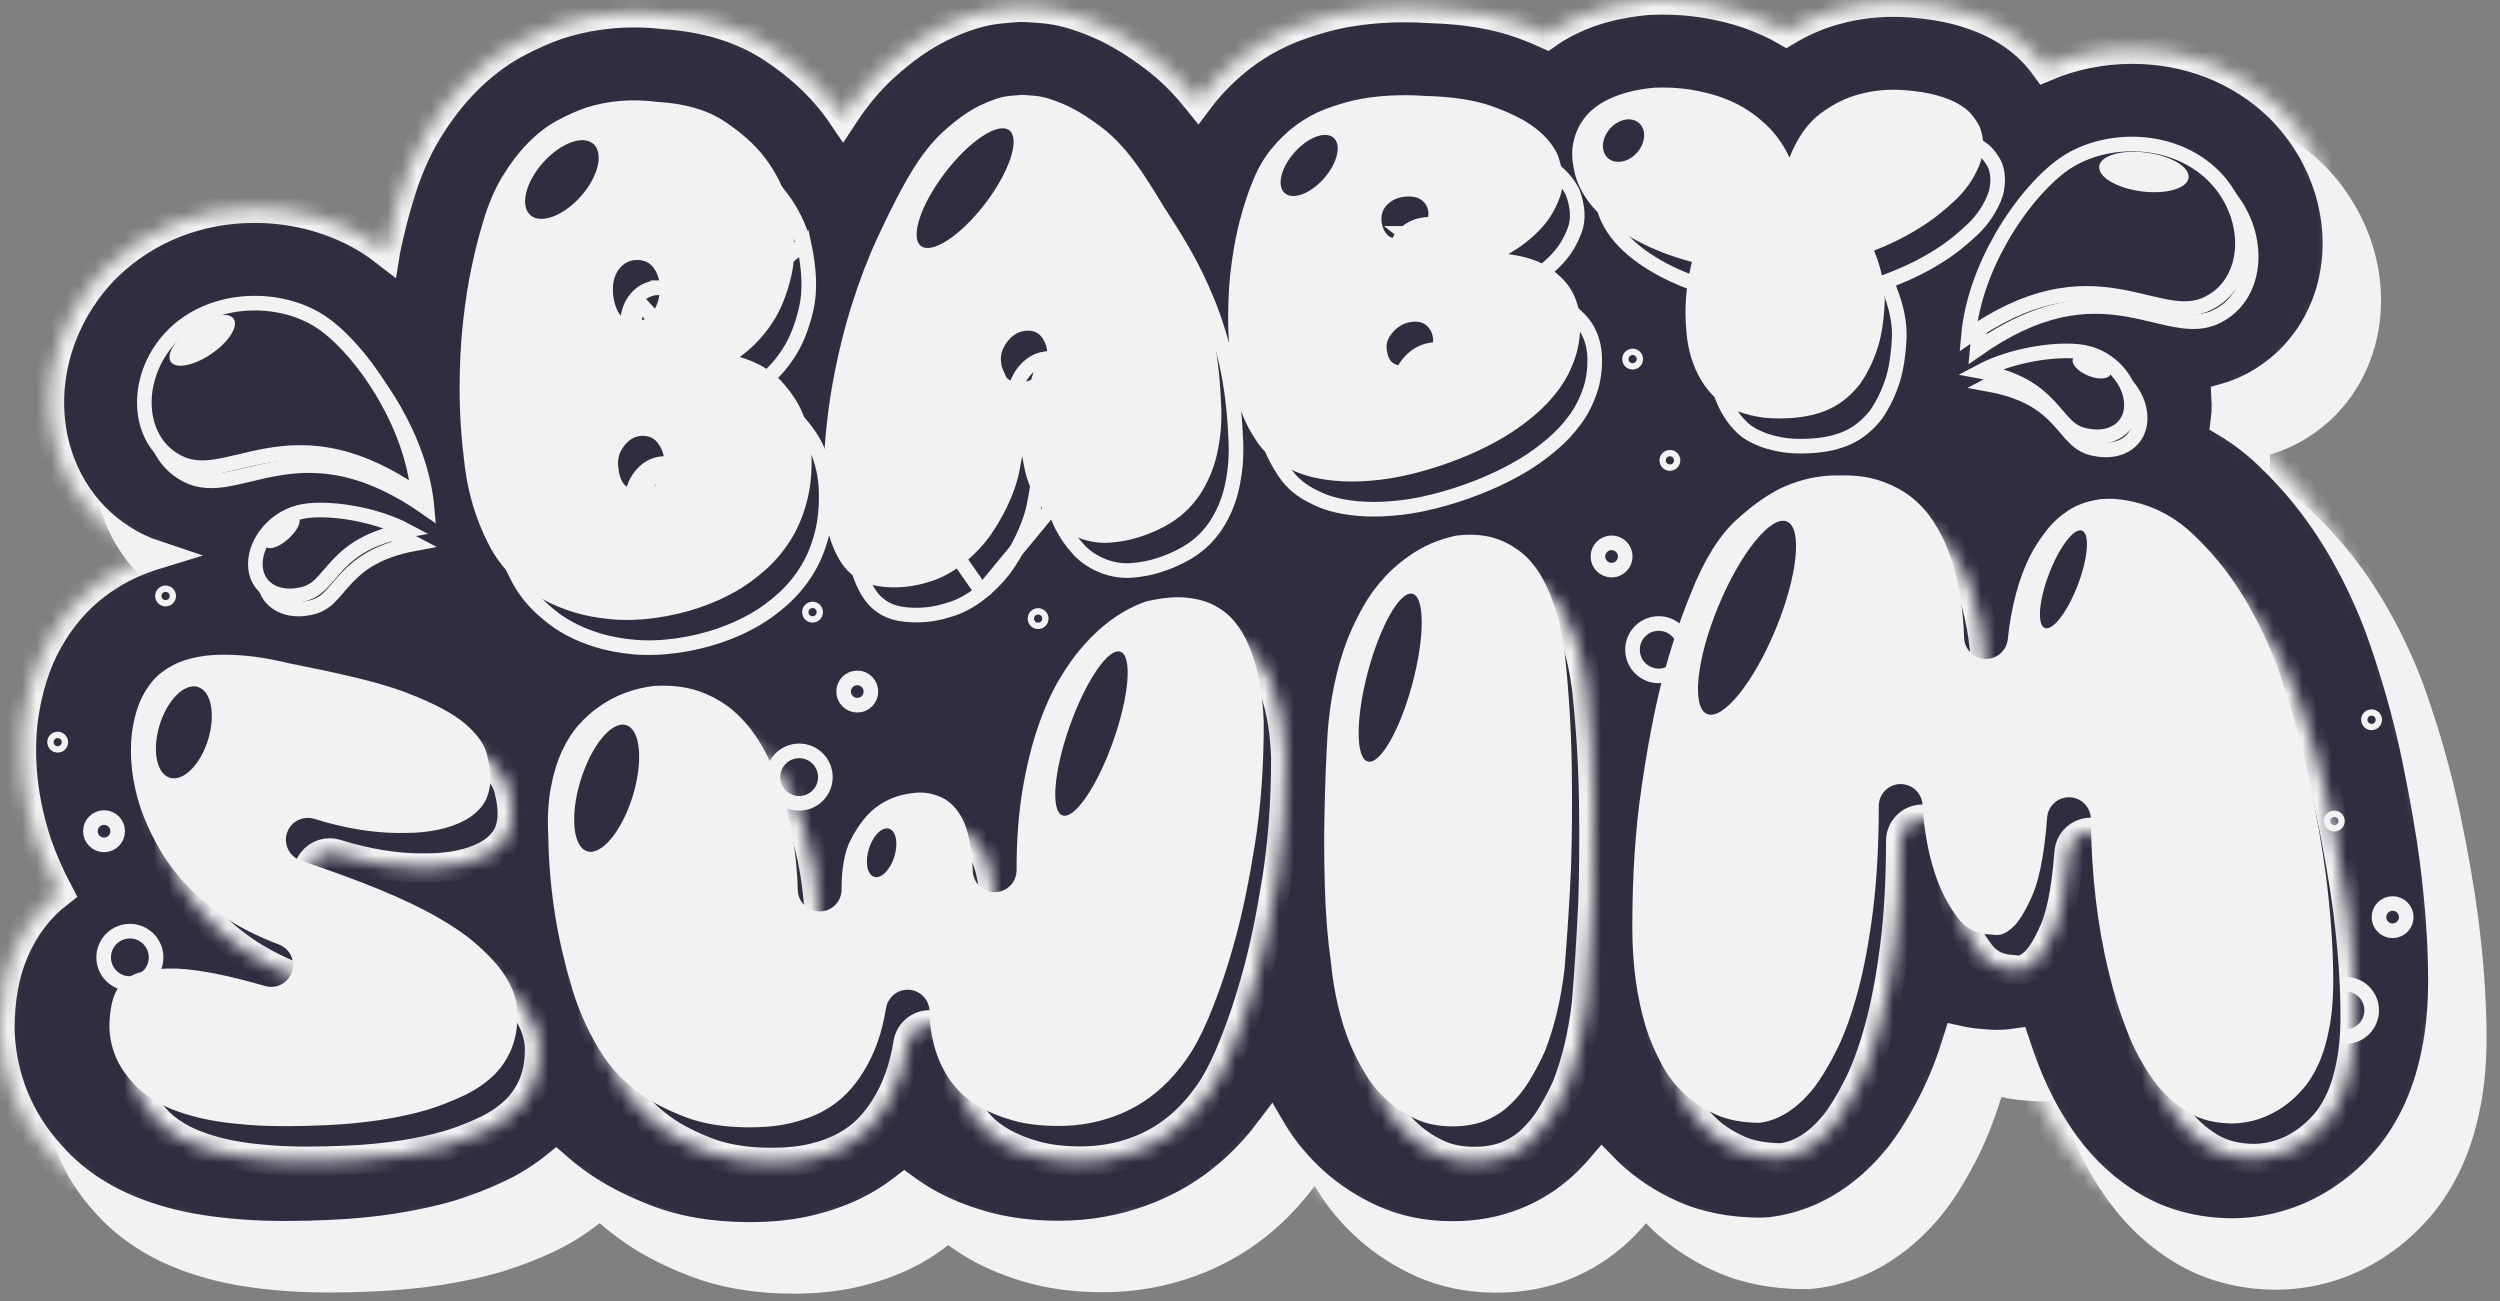 <svg width="171" height="89" viewBox="0 0 171 89" fill="none" xmlns="http://www.w3.org/2000/svg">
<rect x="0" y="0" width="171" height="89" fill="#808080" stroke="none"/>
<g clip-path="url(#clip0)">
<path d="M54.235 88.486C54.232 88.486 54.23 88.486 54.228 88.486C51.612 88.484 49.235 88.075 47.16 87.274C45.226 86.528 43.625 85.675 42.269 84.667C41.835 84.353 41.418 84.018 41.014 83.662C40.053 84.436 38.987 85.099 37.835 85.635C36.764 86.138 35.624 86.58 34.453 86.947C34.415 86.96 34.377 86.971 34.337 86.983C31.775 87.729 28.874 88.182 25.715 88.328C24.579 88.382 23.557 88.407 22.59 88.407C21.461 88.407 20.445 88.373 19.487 88.301C17.447 88.149 15.719 87.872 14.201 87.455C12.525 86.997 11.028 86.377 9.762 85.618C8.469 84.846 7.353 83.923 6.452 82.881C4.331 80.559 3.136 77.674 3 74.53C2.997 74.443 2.995 74.357 2.995 74.272C2.995 72.179 3.325 70.411 4.004 68.872C4.692 67.284 5.708 65.966 7.01 64.962C6.422 63.849 5.932 62.737 5.553 61.661C4.576 58.716 4.264 55.869 4.59 53.099C4.597 53.046 4.603 52.989 4.612 52.935C4.908 50.903 5.459 49.193 6.292 47.71C7.146 46.179 8.241 44.899 9.532 43.918C10.677 43.044 11.97 42.369 13.356 41.926C13.434 41.902 13.513 41.877 13.594 41.852C12.803 41.589 12.046 41.226 11.328 40.763C8.594 39.034 6.801 36.079 6.447 32.68C6.047 28.838 7.52 24.877 10.39 22.082C13.03 19.534 16.584 18.14 20.42 18.14C23.303 18.14 26.148 18.957 28.431 20.439C28.742 20.641 29.048 20.861 29.359 21.101C29.365 21.065 29.375 21.029 29.38 20.994C29.664 19.633 29.976 18.407 30.326 17.282L30.29 17.406C30.782 15.708 31.439 14.175 32.246 12.845C33.03 11.563 33.901 10.433 34.841 9.476C35.881 8.419 37.015 7.55 38.211 6.896C39.193 6.364 40.16 5.931 41.101 5.603C41.153 5.585 41.205 5.568 41.258 5.552C42.89 5.033 44.609 4.771 46.36 4.771C47.054 4.771 47.764 4.811 48.473 4.894C51.339 5.085 53.812 5.855 55.828 7.185C57.551 8.325 58.959 9.603 60.023 10.984C60.243 11.267 60.452 11.559 60.652 11.855C61.526 10.522 62.445 9.418 63.433 8.514C64.796 7.268 66.112 6.347 67.453 5.705C68.884 5.014 70.193 4.619 71.443 4.499C72.331 4.412 72.616 4.395 72.911 4.395C73.073 4.395 73.54 4.416 74.326 4.483C75.494 4.577 76.717 4.914 78.157 5.536C79.37 6.059 80.625 6.814 81.981 7.842C83.023 8.631 84.002 9.598 84.942 10.777C85.052 10.629 85.165 10.482 85.279 10.341C86.141 9.281 87.102 8.362 88.144 7.599C89.189 6.831 90.329 6.207 91.531 5.753C92.444 5.41 93.367 5.129 94.279 4.916C94.315 4.907 94.353 4.897 94.389 4.891C95.862 4.577 97.436 4.417 99.064 4.417C99.629 4.417 100.208 4.435 100.789 4.473C103.29 4.549 105.369 4.902 107.148 5.551C107.742 5.769 108.297 5.993 108.814 6.229C109.366 5.839 109.959 5.497 110.578 5.214C112.005 4.54 113.724 4.096 115.617 3.925C115.715 3.919 115.812 3.912 115.909 3.907C116.19 3.896 116.466 3.891 116.738 3.891C117.703 3.891 118.646 3.963 119.542 4.104C120.632 4.277 121.658 4.528 122.597 4.854C123.555 5.188 124.397 5.573 125.176 6.026C126.283 5.361 127.435 4.867 128.614 4.558C129.813 4.224 131.154 4.042 132.515 4.042C132.898 4.042 133.285 4.056 133.672 4.084C134.935 4.181 136.016 4.355 136.994 4.621C138.118 4.931 139.059 5.31 139.896 5.789C140.933 6.379 141.809 7.104 142.501 7.949C142.638 8.115 142.767 8.283 142.893 8.456C144.726 7.675 146.767 7.257 148.826 7.257C152.659 7.257 156.217 8.649 158.838 11.18C161.726 13.993 163.199 17.954 162.799 21.793C162.446 25.192 160.655 28.147 157.887 29.901C157.065 30.428 156.185 30.826 155.26 31.091C155.269 31.257 155.273 31.421 155.273 31.587C155.273 31.983 155.249 32.371 155.199 32.755C156.268 33.388 157.267 34.149 158.193 35.037C159.856 36.626 161.297 38.373 162.472 40.223C163.696 42.125 164.778 44.274 165.667 46.573C165.683 46.616 165.698 46.656 165.713 46.699C166.791 49.69 167.646 52.665 168.249 55.544C168.828 58.321 169.245 60.712 169.521 62.859C169.851 65.48 170.032 67.844 170.072 70.103C170.117 72.043 170.005 73.756 169.733 75.31C169.438 76.972 169.014 78.402 168.438 79.69C167.829 81.051 167.067 82.264 166.173 83.285C165.343 84.235 164.441 85.05 163.492 85.707C161.246 87.297 158.672 88.153 155.885 88.218C155.829 88.22 155.775 88.22 155.719 88.22C153.186 88.209 150.894 87.609 148.904 86.442C147.106 85.387 145.545 83.963 144.265 82.212C143.169 80.712 142.247 79.01 141.525 77.155C141.277 76.526 141.048 75.886 140.835 75.24C140.417 75.3 139.99 75.332 139.563 75.332C139.242 75.332 138.916 75.314 138.593 75.278C138.013 75.24 137.449 75.159 136.902 75.038C136.441 76.516 135.919 77.852 135.34 79.022C134.575 80.56 133.797 81.835 132.957 82.92C132.934 82.954 132.905 82.985 132.882 83.019C129.852 86.767 126.447 87.871 124.123 88.138C123.897 88.163 123.649 88.176 123.421 88.176C121.2 88.176 119.169 87.779 117.386 86.993C115.733 86.261 114.272 85.294 113.032 84.115C112.88 83.971 112.731 83.823 112.586 83.672C112.2 84.126 111.79 84.555 111.357 84.959C110.189 86.052 108.827 86.915 107.314 87.514C105.799 88.116 104.124 88.419 102.327 88.419C100.343 88.419 98.483 88.035 96.803 87.274C95.362 86.62 94.059 85.776 92.921 84.761C91.793 83.755 90.837 82.613 90.074 81.366C90.024 81.284 89.974 81.204 89.928 81.123C89.196 82.1 88.411 82.973 87.59 83.727C86.666 84.578 85.679 85.317 84.66 85.916C83.68 86.489 82.706 86.947 81.75 87.283C79.75 88.018 77.618 88.388 75.425 88.388C73.566 88.388 71.859 88.173 70.328 87.75C68.848 87.339 67.51 86.794 66.345 86.131C65.822 85.831 65.328 85.509 64.863 85.166C64.27 85.628 63.635 86.048 62.96 86.424C61.774 87.079 60.431 87.593 58.958 87.957C57.532 88.313 55.985 88.486 54.235 88.486Z" fill="#F2F2F2"/>
<mask id="path-2-inside-1" fill="white">
<path d="M51.241 84.594C51.239 84.594 51.236 84.594 51.234 84.594C48.618 84.592 46.241 84.183 44.166 83.382C42.232 82.636 40.631 81.783 39.275 80.775C38.842 80.461 38.424 80.126 38.021 79.769C37.06 80.543 35.994 81.206 34.842 81.743C33.77 82.245 32.63 82.688 31.459 83.054C31.421 83.068 31.383 83.079 31.343 83.09C28.781 83.835 25.88 84.289 22.721 84.435C21.584 84.489 20.562 84.514 19.595 84.514C18.466 84.514 17.45 84.48 16.492 84.408C14.452 84.255 12.724 83.979 11.206 83.562C9.53 83.104 8.033 82.484 6.767 81.725C5.474 80.953 4.358 80.03 3.457 78.988C1.336 76.666 0.141 73.781 0.005 70.637C0.002 70.55 0 70.464 0 70.379C0 68.286 0.33 66.519 1.008 64.979C1.697 63.392 2.713 62.074 4.014 61.07C3.426 59.956 2.936 58.844 2.557 57.769C1.58 54.823 1.268 51.976 1.594 49.207C1.601 49.153 1.608 49.097 1.617 49.043C1.913 47.011 2.463 45.3 3.297 43.818C4.152 42.286 5.246 41.006 6.537 40.025C7.682 39.151 8.975 38.476 10.36 38.033C10.439 38.008 10.517 37.984 10.598 37.959C9.807 37.696 9.05 37.333 8.332 36.87C5.598 35.141 3.805 32.186 3.451 28.787C3.051 24.945 4.524 20.984 7.394 18.189C10.034 15.64 13.589 14.246 17.424 14.246C20.307 14.246 23.152 15.063 25.435 16.545C25.746 16.748 26.053 16.967 26.363 17.208C26.369 17.171 26.378 17.136 26.384 17.1C26.668 15.739 26.979 14.514 27.33 13.388L27.294 13.512C27.786 11.815 28.443 10.281 29.25 8.951C30.034 7.669 30.905 6.54 31.845 5.583C32.885 4.526 34.019 3.657 35.215 3.004C36.196 2.471 37.164 2.038 38.106 1.71C38.158 1.692 38.209 1.674 38.263 1.659C39.895 1.14 41.613 0.878 43.364 0.878C44.058 0.878 44.767 0.918 45.477 1.001C48.342 1.192 50.816 1.962 52.832 3.292C54.555 4.432 55.962 5.71 57.027 7.091C57.246 7.374 57.456 7.666 57.656 7.962C58.529 6.629 59.449 5.526 60.437 4.621C61.8 3.374 63.116 2.454 64.457 1.812C65.887 1.121 67.197 0.726 68.447 0.607C69.335 0.519 69.619 0.503 69.915 0.503C70.077 0.503 70.544 0.524 71.33 0.591C72.498 0.685 73.722 1.022 75.161 1.644C76.374 2.167 77.628 2.921 78.985 3.95C80.027 4.738 81.006 5.706 81.947 6.885C82.057 6.737 82.17 6.591 82.284 6.449C83.146 5.389 84.107 4.47 85.148 3.708C86.193 2.939 87.333 2.316 88.535 1.862C89.448 1.519 90.371 1.238 91.283 1.025C91.319 1.016 91.357 1.006 91.393 1C92.866 0.686 94.44 0.526 96.067 0.526C96.633 0.526 97.212 0.544 97.792 0.582C100.294 0.659 102.373 1.011 104.151 1.66C104.747 1.878 105.301 2.102 105.817 2.338C106.369 1.947 106.962 1.607 107.582 1.323C109.009 0.649 110.728 0.205 112.621 0.034C112.718 0.027 112.816 0.021 112.912 0.016C113.194 0.005 113.469 0 113.741 0C114.707 0 115.65 0.072 116.545 0.214C117.636 0.386 118.661 0.638 119.6 0.964C120.56 1.299 121.401 1.683 122.18 2.136C123.286 1.471 124.438 0.977 125.618 0.668C126.817 0.333 128.157 0.152 129.518 0.152C129.902 0.152 130.288 0.165 130.676 0.194C131.938 0.291 133.02 0.466 133.997 0.731C135.121 1.041 136.062 1.42 136.9 1.899C137.937 2.489 138.812 3.214 139.504 4.059C139.641 4.225 139.772 4.393 139.897 4.566C141.729 3.785 143.77 3.367 145.83 3.367C149.663 3.367 153.22 4.759 155.843 7.289C158.729 10.103 160.203 14.064 159.803 17.903C159.45 21.303 157.658 24.257 154.89 26.011C154.069 26.539 153.188 26.936 152.263 27.201C152.273 27.367 152.277 27.531 152.277 27.697C152.277 28.093 152.253 28.481 152.203 28.865C153.272 29.498 154.271 30.259 155.196 31.147C156.859 32.736 158.3 34.483 159.475 36.333C160.7 38.235 161.781 40.384 162.67 42.683C162.686 42.726 162.701 42.766 162.717 42.809C163.795 45.8 164.649 48.775 165.252 51.654C165.831 54.431 166.248 56.822 166.525 58.969C166.855 61.589 167.036 63.954 167.076 66.213C167.12 68.153 167.008 69.866 166.736 71.42C166.443 73.081 166.017 74.512 165.441 75.8C164.832 77.16 164.071 78.373 163.177 79.395C162.346 80.345 161.444 81.16 160.496 81.818C158.25 83.408 155.675 84.264 152.889 84.329C152.832 84.331 152.779 84.331 152.722 84.331C150.19 84.32 147.897 83.72 145.909 82.553C144.11 81.498 142.549 80.074 141.268 78.323C140.173 76.823 139.25 75.121 138.528 73.266C138.281 72.637 138.051 71.997 137.839 71.351C137.421 71.411 136.994 71.443 136.567 71.443C136.245 71.443 135.919 71.425 135.596 71.389C135.016 71.351 134.453 71.27 133.905 71.149C133.446 72.627 132.923 73.963 132.343 75.132C131.578 76.671 130.8 77.945 129.96 79.03C129.936 79.063 129.907 79.094 129.884 79.128C126.855 82.876 123.45 83.981 121.126 84.248C120.899 84.272 120.653 84.286 120.424 84.286C118.202 84.286 116.171 83.889 114.388 83.102C112.736 82.371 111.275 81.403 110.034 80.224C109.882 80.081 109.733 79.932 109.588 79.782C109.203 80.236 108.793 80.665 108.36 81.069C107.191 82.163 105.829 83.025 104.315 83.624C102.801 84.226 101.125 84.529 99.329 84.529C97.344 84.529 95.484 84.145 93.804 83.384C92.363 82.73 91.061 81.886 89.923 80.871C88.795 79.865 87.839 78.722 87.075 77.476C87.026 77.395 86.976 77.314 86.929 77.233C86.198 78.21 85.414 79.083 84.592 79.837C83.669 80.689 82.681 81.427 81.662 82.026C80.683 82.599 79.708 83.056 78.752 83.393C76.752 84.128 74.62 84.498 72.427 84.498C70.568 84.498 68.861 84.283 67.33 83.86C65.851 83.449 64.512 82.903 63.347 82.241C62.824 81.941 62.33 81.619 61.865 81.276C61.272 81.738 60.637 82.158 59.962 82.533C58.776 83.188 57.434 83.702 55.96 84.066C54.54 84.421 52.993 84.594 51.241 84.594Z"/>
</mask>
<path d="M51.241 84.594C51.239 84.594 51.236 84.594 51.234 84.594C48.618 84.592 46.241 84.183 44.166 83.382C42.232 82.636 40.631 81.783 39.275 80.775C38.842 80.461 38.424 80.126 38.021 79.769C37.06 80.543 35.994 81.206 34.842 81.743C33.77 82.245 32.63 82.688 31.459 83.054C31.421 83.068 31.383 83.079 31.343 83.09C28.781 83.835 25.88 84.289 22.721 84.435C21.584 84.489 20.562 84.514 19.595 84.514C18.466 84.514 17.45 84.48 16.492 84.408C14.452 84.255 12.724 83.979 11.206 83.562C9.53 83.104 8.033 82.484 6.767 81.725C5.474 80.953 4.358 80.03 3.457 78.988C1.336 76.666 0.141 73.781 0.005 70.637C0.002 70.55 0 70.464 0 70.379C0 68.286 0.33 66.519 1.008 64.979C1.697 63.392 2.713 62.074 4.014 61.07C3.426 59.956 2.936 58.844 2.557 57.769C1.58 54.823 1.268 51.976 1.594 49.207C1.601 49.153 1.608 49.097 1.617 49.043C1.913 47.011 2.463 45.3 3.297 43.818C4.152 42.286 5.246 41.006 6.537 40.025C7.682 39.151 8.975 38.476 10.36 38.033C10.439 38.008 10.517 37.984 10.598 37.959C9.807 37.696 9.05 37.333 8.332 36.87C5.598 35.141 3.805 32.186 3.451 28.787C3.051 24.945 4.524 20.984 7.394 18.189C10.034 15.64 13.589 14.246 17.424 14.246C20.307 14.246 23.152 15.063 25.435 16.545C25.746 16.748 26.053 16.967 26.363 17.208C26.369 17.171 26.378 17.136 26.384 17.1C26.668 15.739 26.979 14.514 27.33 13.388L27.294 13.512C27.786 11.815 28.443 10.281 29.25 8.951C30.034 7.669 30.905 6.54 31.845 5.583C32.885 4.526 34.019 3.657 35.215 3.004C36.196 2.471 37.164 2.038 38.106 1.71C38.158 1.692 38.209 1.674 38.263 1.659C39.895 1.14 41.613 0.878 43.364 0.878C44.058 0.878 44.767 0.918 45.477 1.001C48.342 1.192 50.816 1.962 52.832 3.292C54.555 4.432 55.962 5.71 57.027 7.091C57.246 7.374 57.456 7.666 57.656 7.962C58.529 6.629 59.449 5.526 60.437 4.621C61.8 3.374 63.116 2.454 64.457 1.812C65.887 1.121 67.197 0.726 68.447 0.607C69.335 0.519 69.619 0.503 69.915 0.503C70.077 0.503 70.544 0.524 71.33 0.591C72.498 0.685 73.722 1.022 75.161 1.644C76.374 2.167 77.628 2.921 78.985 3.95C80.027 4.738 81.006 5.706 81.947 6.885C82.057 6.737 82.17 6.591 82.284 6.449C83.146 5.389 84.107 4.47 85.148 3.708C86.193 2.939 87.333 2.316 88.535 1.862C89.448 1.519 90.371 1.238 91.283 1.025C91.319 1.016 91.357 1.006 91.393 1C92.866 0.686 94.44 0.526 96.067 0.526C96.633 0.526 97.212 0.544 97.792 0.582C100.294 0.659 102.373 1.011 104.151 1.66C104.747 1.878 105.301 2.102 105.817 2.338C106.369 1.947 106.962 1.607 107.582 1.323C109.009 0.649 110.728 0.205 112.621 0.034C112.718 0.027 112.816 0.021 112.912 0.016C113.194 0.005 113.469 0 113.741 0C114.707 0 115.65 0.072 116.545 0.214C117.636 0.386 118.661 0.638 119.6 0.964C120.56 1.299 121.401 1.683 122.18 2.136C123.286 1.471 124.438 0.977 125.618 0.668C126.817 0.333 128.157 0.152 129.518 0.152C129.902 0.152 130.288 0.165 130.676 0.194C131.938 0.291 133.02 0.466 133.997 0.731C135.121 1.041 136.062 1.42 136.9 1.899C137.937 2.489 138.812 3.214 139.504 4.059C139.641 4.225 139.772 4.393 139.897 4.566C141.729 3.785 143.77 3.367 145.83 3.367C149.663 3.367 153.22 4.759 155.843 7.289C158.729 10.103 160.203 14.064 159.803 17.903C159.45 21.303 157.658 24.257 154.89 26.011C154.069 26.539 153.188 26.936 152.263 27.201C152.273 27.367 152.277 27.531 152.277 27.697C152.277 28.093 152.253 28.481 152.203 28.865C153.272 29.498 154.271 30.259 155.196 31.147C156.859 32.736 158.3 34.483 159.475 36.333C160.7 38.235 161.781 40.384 162.67 42.683C162.686 42.726 162.701 42.766 162.717 42.809C163.795 45.8 164.649 48.775 165.252 51.654C165.831 54.431 166.248 56.822 166.525 58.969C166.855 61.589 167.036 63.954 167.076 66.213C167.12 68.153 167.008 69.866 166.736 71.42C166.443 73.081 166.017 74.512 165.441 75.8C164.832 77.16 164.071 78.373 163.177 79.395C162.346 80.345 161.444 81.16 160.496 81.818C158.25 83.408 155.675 84.264 152.889 84.329C152.832 84.331 152.779 84.331 152.722 84.331C150.19 84.32 147.897 83.72 145.909 82.553C144.11 81.498 142.549 80.074 141.268 78.323C140.173 76.823 139.25 75.121 138.528 73.266C138.281 72.637 138.051 71.997 137.839 71.351C137.421 71.411 136.994 71.443 136.567 71.443C136.245 71.443 135.919 71.425 135.596 71.389C135.016 71.351 134.453 71.27 133.905 71.149C133.446 72.627 132.923 73.963 132.343 75.132C131.578 76.671 130.8 77.945 129.96 79.03C129.936 79.063 129.907 79.094 129.884 79.128C126.855 82.876 123.45 83.981 121.126 84.248C120.899 84.272 120.653 84.286 120.424 84.286C118.202 84.286 116.171 83.889 114.388 83.102C112.736 82.371 111.275 81.403 110.034 80.224C109.882 80.081 109.733 79.932 109.588 79.782C109.203 80.236 108.793 80.665 108.36 81.069C107.191 82.163 105.829 83.025 104.315 83.624C102.801 84.226 101.125 84.529 99.329 84.529C97.344 84.529 95.484 84.145 93.804 83.384C92.363 82.73 91.061 81.886 89.923 80.871C88.795 79.865 87.839 78.722 87.075 77.476C87.026 77.395 86.976 77.314 86.929 77.233C86.198 78.21 85.414 79.083 84.592 79.837C83.669 80.689 82.681 81.427 81.662 82.026C80.683 82.599 79.708 83.056 78.752 83.393C76.752 84.128 74.62 84.498 72.427 84.498C70.568 84.498 68.861 84.283 67.33 83.86C65.851 83.449 64.512 82.903 63.347 82.241C62.824 81.941 62.33 81.619 61.865 81.276C61.272 81.738 60.637 82.158 59.962 82.533C58.776 83.188 57.434 83.702 55.96 84.066C54.54 84.421 52.993 84.594 51.241 84.594Z" fill="#2F2E41" stroke="#F2F2F2" stroke-width="2" mask="url(#path-2-inside-1)"/>
<path d="M10.676 65.484C10.676 66.474 9.873 67.277 8.883 67.277C7.893 67.277 7.09 66.474 7.09 65.484C7.09 64.494 7.893 63.691 8.883 63.691C9.873 63.691 10.676 64.494 10.676 65.484Z" fill="#2F2E41" stroke="#F2F2F2"/>
<path d="M8.049 56.855C8.049 57.37 7.631 57.788 7.116 57.788C6.601 57.788 6.183 57.37 6.183 56.855C6.183 56.34 6.601 55.922 7.116 55.922C7.631 55.922 8.049 56.34 8.049 56.855Z" fill="#2F2E41" stroke="#F2F2F2"/>
<path d="M4.162 50.764C4.162 50.884 4.065 50.981 3.945 50.981C3.825 50.981 3.728 50.884 3.728 50.764C3.728 50.644 3.825 50.547 3.945 50.547C4.065 50.547 4.162 50.644 4.162 50.764Z" fill="#2F2E41" stroke="#F2F2F2"/>
<path d="M11.543 40.764C11.543 40.884 11.446 40.981 11.326 40.981C11.206 40.981 11.109 40.884 11.109 40.764C11.109 40.644 11.206 40.547 11.326 40.547C11.446 40.547 11.543 40.644 11.543 40.764Z" fill="#2F2E41" stroke="#F2F2F2"/>
<path d="M56.456 53.153C56.456 54.143 55.653 54.946 54.663 54.946C53.673 54.946 52.87 54.143 52.87 53.153C52.87 52.163 53.673 51.36 54.663 51.36C55.653 51.36 56.456 52.163 56.456 53.153Z" fill="#2F2E41" stroke="#F2F2F2"/>
<path d="M59.571 47.302C59.571 47.818 59.153 48.236 58.637 48.236C58.121 48.236 57.703 47.818 57.703 47.302C57.703 46.786 58.121 46.368 58.637 46.368C59.153 46.368 59.571 46.786 59.571 47.302Z" fill="#2F2E41" stroke="#F2F2F2"/>
<path d="M55.795 41.87C55.795 41.99 55.698 42.087 55.578 42.087C55.458 42.087 55.361 41.99 55.361 41.87C55.361 41.75 55.458 41.653 55.578 41.653C55.698 41.653 55.795 41.75 55.795 41.87Z" fill="#2F2E41" stroke="#F2F2F2"/>
<path d="M57.068 33.666C57.068 33.786 56.971 33.883 56.851 33.883C56.731 33.883 56.634 33.786 56.634 33.666C56.634 33.546 56.731 33.449 56.851 33.449C56.971 33.449 57.068 33.546 57.068 33.666Z" fill="#2F2E41" stroke="#F2F2F2"/>
<path d="M71.224 42.312C71.224 42.432 71.127 42.529 71.007 42.529C70.887 42.529 70.79 42.432 70.79 42.312C70.79 42.192 70.887 42.095 71.007 42.095C71.127 42.095 71.224 42.192 71.224 42.312Z" fill="#2F2E41" stroke="#F2F2F2"/>
<path d="M162.224 69.109C162.224 70.099 161.421 70.902 160.431 70.902C159.441 70.902 158.638 70.099 158.638 69.109C158.638 68.119 159.441 67.316 160.431 67.316C161.421 67.316 162.224 68.119 162.224 69.109Z" fill="#2F2E41" stroke="#F2F2F2"/>
<path d="M164.587 62.732C164.587 63.247 164.169 63.665 163.654 63.665C163.139 63.665 162.721 63.247 162.721 62.732C162.721 62.217 163.139 61.799 163.654 61.799C164.169 61.799 164.587 62.217 164.587 62.732Z" fill="#2F2E41" stroke="#F2F2F2"/>
<path d="M159.884 56.16C159.884 56.28 159.787 56.377 159.667 56.377C159.547 56.377 159.45 56.28 159.45 56.16C159.45 56.04 159.547 55.943 159.667 55.943C159.787 55.943 159.884 56.04 159.884 56.16Z" fill="#2F2E41" stroke="#F2F2F2"/>
<path d="M162.431 49.231C162.431 49.35 162.334 49.447 162.215 49.447C162.096 49.447 161.999 49.35 161.999 49.231C161.999 49.112 162.096 49.015 162.215 49.015C162.334 49.015 162.431 49.112 162.431 49.231Z" fill="#2F2E41" stroke="#F2F2F2"/>
<path d="M115.248 44.439C115.248 45.429 114.446 46.231 113.456 46.231C112.466 46.231 111.664 45.429 111.664 44.439C111.664 43.449 112.466 42.647 113.456 42.647C114.446 42.647 115.248 43.449 115.248 44.439Z" fill="#2F2E41" stroke="#F2F2F2"/>
<path d="M111.167 38.062C111.167 38.578 110.749 38.996 110.233 38.996C109.717 38.996 109.299 38.578 109.299 38.062C109.299 37.546 109.717 37.128 110.233 37.128C110.749 37.128 111.167 37.546 111.167 38.062Z" fill="#2F2E41" stroke="#F2F2F2"/>
<path d="M114.438 31.49C114.438 31.61 114.341 31.707 114.221 31.707C114.101 31.707 114.004 31.61 114.004 31.49C114.004 31.37 114.101 31.273 114.221 31.273C114.341 31.273 114.438 31.37 114.438 31.49Z" fill="#2F2E41" stroke="#F2F2F2"/>
<path d="M111.889 24.561C111.889 24.681 111.792 24.778 111.672 24.778C111.552 24.778 111.455 24.681 111.455 24.561C111.455 24.441 111.552 24.344 111.672 24.344C111.792 24.344 111.889 24.441 111.889 24.561Z" fill="#2F2E41" stroke="#F2F2F2"/>
<mask id="path-20-inside-2" fill="white">
<path d="M52.743 79.507C51.046 79.505 49.572 79.266 48.357 78.799C47.084 78.306 46.033 77.757 45.236 77.167C44.26 76.458 43.466 75.646 42.795 74.676C41.86 73.254 41.127 71.68 40.635 70.032C40.125 68.324 39.737 66.671 39.484 65.108C39.197 63.322 39.036 61.506 39.003 59.714C38.933 58.39 38.99 57.258 39.171 56.296C39.348 55.329 39.609 54.476 39.946 53.755C40.274 53.053 40.651 52.462 41.067 51.998C41.509 51.503 41.964 51.092 42.421 50.772C43.538 49.969 44.783 49.495 46.253 49.31C46.387 49.304 46.61 49.297 46.829 49.297C47.818 49.297 48.702 49.443 49.459 49.728C50.398 50.086 51.214 50.585 51.886 51.211C52.582 51.865 53.179 52.634 53.657 53.494C54.164 54.406 54.575 55.334 54.88 56.253C55.592 58.345 55.992 60.709 56.071 63.291C56.095 64.101 56.758 64.74 57.563 64.74C57.572 64.74 57.583 64.74 57.592 64.74C58.41 64.727 59.067 64.057 59.062 63.239C59.056 61.828 59.264 60.67 59.662 59.893C60.148 58.941 60.684 58.219 61.257 57.746C61.918 57.204 62.658 56.862 63.52 56.705C63.866 56.641 64.188 56.608 64.472 56.608C64.695 56.608 64.899 56.628 65.076 56.668C65.514 56.762 65.883 56.902 66.172 57.085C66.47 57.275 66.717 57.503 66.925 57.774C67.159 58.08 67.345 58.401 67.484 58.735C67.815 59.608 68.005 60.707 68.037 61.963C68.059 62.775 68.724 63.421 69.534 63.421C69.54 63.421 69.547 63.421 69.554 63.421C70.372 63.41 71.032 62.742 71.032 61.924C71.032 59.92 71.165 58.094 71.428 56.499C71.693 54.895 72.047 53.436 72.481 52.166C72.912 50.901 73.4 49.803 73.936 48.899C74.479 47.98 75.037 47.194 75.599 46.564C76.894 45.091 78.339 44.074 79.903 43.531C80.702 43.345 81.431 43.249 82.072 43.249C82.278 43.249 82.477 43.257 82.667 43.277C83.428 43.356 84.083 43.541 84.61 43.829C85.148 44.122 85.586 44.478 85.949 44.919C86.336 45.389 86.651 45.917 86.889 46.486C87.524 47.937 87.874 49.729 87.942 51.839C87.942 54.795 87.743 57.581 87.349 60.069C86.951 62.592 86.495 64.798 85.993 66.628C85.419 68.731 84.769 70.622 84.062 72.253C83.622 73.283 83.141 74.165 82.633 74.877C82.121 75.595 81.583 76.214 81.032 76.724C80.493 77.219 79.933 77.641 79.364 77.976C78.806 78.302 78.265 78.558 77.769 78.733C76.533 79.193 75.285 79.412 73.924 79.414C72.737 79.414 71.703 79.292 70.825 79.047C69.951 78.804 69.186 78.498 68.549 78.137C67.947 77.793 67.442 77.402 67.048 76.975C66.637 76.528 66.311 76.076 66.079 75.631C65.435 74.451 65.112 73.13 65.081 71.563C65.066 70.788 64.46 70.153 63.685 70.1C63.65 70.098 63.617 70.096 63.582 70.096C62.853 70.096 62.223 70.63 62.105 71.361C61.84 73.042 61.315 74.514 60.541 75.736C60.213 76.278 59.825 76.773 59.376 77.231C58.943 77.671 58.422 78.06 57.827 78.389C57.227 78.723 56.499 78.997 55.665 79.203C54.833 79.405 53.85 79.507 52.743 79.507ZM100.824 79.44C99.906 79.44 99.086 79.278 98.385 78.96C97.643 78.621 96.974 78.19 96.404 77.68C95.828 77.17 95.342 76.594 94.958 75.964C94.535 75.275 94.165 74.563 93.861 73.856C93.177 72.167 92.738 70.311 92.531 68.21C92.307 66.626 92.174 64.95 92.121 63.168C92.066 61.314 92.056 59.59 92.093 58.043C92.128 56.189 92.202 54.294 92.315 52.408C92.483 50.207 92.92 48.128 93.612 46.257C93.91 45.487 94.291 44.686 94.737 43.891C95.158 43.142 95.675 42.44 96.276 41.799C96.874 41.162 97.587 40.587 98.389 40.09C99.161 39.611 100.073 39.255 101.094 39.033C101.422 38.992 101.741 38.97 102.05 38.97C102.864 38.97 103.597 39.114 104.291 39.414C104.694 39.588 105.119 39.847 105.554 40.182C105.96 40.497 106.352 40.937 106.722 41.494C107.115 42.09 107.471 42.84 107.78 43.722C108.099 44.635 108.346 45.742 108.517 47.017C108.801 49.62 108.965 52.256 109.004 54.819C109.039 57.421 109.022 59.778 108.949 61.822C108.84 64.183 108.691 66.49 108.51 68.663C108.268 70.742 107.812 72.66 107.162 74.313C106.878 74.953 106.516 75.646 106.104 76.32C105.735 76.933 105.277 77.498 104.748 77.994C104.263 78.45 103.691 78.81 103.053 79.064C102.423 79.313 101.674 79.44 100.824 79.44ZM21.089 79.427C20.164 79.427 19.308 79.399 18.546 79.342C17.001 79.228 15.738 79.031 14.69 78.742C13.657 78.462 12.794 78.115 12.115 77.707C11.469 77.32 10.952 76.895 10.576 76.444C9.558 75.352 9.039 74.116 8.979 72.709C8.981 71.768 9.11 70.945 9.353 70.394C9.572 69.895 9.848 69.54 10.198 69.309C10.605 69.04 11.079 68.862 11.644 68.77C12.159 68.685 12.695 68.643 13.233 68.643C13.371 68.643 13.511 68.645 13.649 68.65C15.216 68.734 17.179 69.125 19.63 69.84C19.768 69.88 19.908 69.899 20.046 69.899C20.674 69.899 21.258 69.501 21.468 68.877C21.722 68.113 21.329 67.286 20.578 67.002C19.09 66.44 17.786 65.774 16.703 65.026C15.652 64.301 14.744 63.505 14 62.657C13.278 61.837 12.679 60.99 12.219 60.138C11.761 59.289 11.392 58.464 11.121 57.687C10.53 55.913 10.329 54.151 10.525 52.479C10.68 51.426 10.947 50.538 11.317 49.883C11.676 49.24 12.092 48.739 12.555 48.386C13.052 48.01 13.568 47.739 14.14 47.554C14.742 47.366 15.363 47.246 15.978 47.204C16.271 47.184 16.569 47.176 16.871 47.176C18.197 47.176 19.67 47.37 21.248 47.758C24.369 48.384 27.277 48.994 29.269 49.762C31.195 50.497 32.536 51.21 33.378 51.95C34.162 52.638 34.641 53.32 34.803 53.979C35.003 54.784 35.075 55.495 35.015 56.093C34.943 56.664 34.767 57.139 34.488 57.502C34.168 57.916 33.779 58.244 33.296 58.504C32.759 58.791 32.14 59.009 31.453 59.15C30.757 59.295 30.039 59.366 29.32 59.366C29.307 59.366 29.202 59.366 29.189 59.366L28.839 59.371C27.019 59.371 25.053 59.045 22.998 58.404C22.849 58.358 22.701 58.336 22.552 58.336C21.922 58.336 21.337 58.734 21.129 59.364C20.876 60.141 21.289 60.979 22.064 61.246C23.894 61.878 25.81 62.557 27.43 63.226C29.006 63.878 30.268 64.476 31.294 65.058C32.376 65.671 33.22 66.238 33.872 66.791C34.544 67.36 35.098 67.907 35.52 68.419C36.42 69.518 36.872 70.596 36.903 71.714C36.903 72.708 36.745 73.561 36.422 74.279C36.1 74.992 35.682 75.576 35.141 76.064C34.572 76.581 33.932 77.003 33.176 77.353C32.382 77.728 31.559 78.046 30.727 78.305C28.757 78.879 26.444 79.235 23.873 79.353C22.889 79.402 21.96 79.427 21.089 79.427ZM154.217 79.243C153.02 79.234 152.03 78.989 151.197 78.494C150.283 77.962 149.482 77.224 148.806 76.301C148.093 75.324 147.482 74.192 146.99 72.935C146.485 71.646 146.067 70.302 145.748 68.948C144.958 65.749 144.542 62.21 144.51 58.413C144.503 57.61 143.862 56.955 143.061 56.929C143.045 56.929 143.03 56.929 143.014 56.929C142.232 56.929 141.576 57.531 141.52 58.317C141.303 61.297 140.846 62.866 140.5 63.658C139.862 65.114 139.357 65.672 139.11 65.875C138.62 66.308 138.279 66.354 138.06 66.354C137.99 66.354 137.917 66.348 137.843 66.337C137.788 66.328 137.736 66.323 137.681 66.321C136.683 66.278 135.965 65.923 135.423 65.198C134.713 64.257 134.175 63.205 133.82 62.067C133.373 60.697 133.098 59.143 132.995 57.432C132.944 56.64 132.291 56.027 131.501 56.027C131.485 56.027 131.47 56.027 131.455 56.027C130.646 56.053 130.004 56.715 130.004 57.524C130.004 60.194 129.867 62.614 129.602 64.721C129.33 66.858 128.978 68.724 128.555 70.271C128.135 71.824 127.656 73.146 127.131 74.201C126.601 75.269 126.065 76.157 125.535 76.845C124.408 78.237 123.195 79.013 121.854 79.198C120.698 79.189 119.707 79.006 118.901 78.648C118.044 78.27 117.299 77.784 116.686 77.2C116.061 76.605 115.54 75.922 115.139 75.167C114.701 74.348 114.343 73.51 114.078 72.676C113.46 70.656 113.145 68.362 113.145 65.873C113.145 62.299 113.349 59.165 113.771 56.29C114.177 53.487 114.643 51.042 115.156 49.024C115.754 46.759 116.443 44.68 117.2 42.859C118.073 40.66 119.107 39.014 120.277 37.944C121.457 36.867 122.588 36.092 123.641 35.637C124.772 35.16 125.94 34.915 127.102 34.915L127.295 34.917L127.643 34.913C128.59 34.913 129.449 35.046 130.195 35.311C131.01 35.6 131.715 35.98 132.28 36.44C132.86 36.911 133.352 37.458 133.745 38.068C134.168 38.726 134.513 39.407 134.773 40.088C135.412 41.791 135.773 43.786 135.84 46.016C135.863 46.802 136.495 47.436 137.28 47.465C137.301 47.465 137.32 47.467 137.34 47.467C138.101 47.467 138.744 46.891 138.825 46.128C139.062 43.898 139.573 41.979 140.346 40.427C140.658 39.821 141.052 39.213 141.51 38.639C141.924 38.116 142.42 37.667 142.987 37.299C143.523 36.956 144.163 36.713 144.886 36.584C145.159 36.534 145.451 36.51 145.753 36.51C146.272 36.51 146.84 36.582 147.448 36.724C148.978 37.081 150.344 37.827 151.509 38.943C152.744 40.125 153.799 41.398 154.647 42.733C155.624 44.252 156.474 45.946 157.181 47.773C158.137 50.427 158.894 53.065 159.419 55.581C159.944 58.1 160.341 60.367 160.596 62.321C160.883 64.602 161.048 66.761 161.082 68.736C161.117 70.2 161.04 71.469 160.856 72.518C160.675 73.542 160.421 74.422 160.102 75.128C159.793 75.824 159.436 76.404 159.036 76.859C158.604 77.351 158.165 77.754 157.724 78.06C156.665 78.816 155.489 79.21 154.217 79.243Z"/>
</mask>
<path d="M52.743 79.507C51.046 79.505 49.572 79.266 48.357 78.799C47.084 78.306 46.033 77.757 45.236 77.167C44.26 76.458 43.466 75.646 42.795 74.676C41.86 73.254 41.127 71.68 40.635 70.032C40.125 68.324 39.737 66.671 39.484 65.108C39.197 63.322 39.036 61.506 39.003 59.714C38.933 58.39 38.99 57.258 39.171 56.296C39.348 55.329 39.609 54.476 39.946 53.755C40.274 53.053 40.651 52.462 41.067 51.998C41.509 51.503 41.964 51.092 42.421 50.772C43.538 49.969 44.783 49.495 46.253 49.31C46.387 49.304 46.61 49.297 46.829 49.297C47.818 49.297 48.702 49.443 49.459 49.728C50.398 50.086 51.214 50.585 51.886 51.211C52.582 51.865 53.179 52.634 53.657 53.494C54.164 54.406 54.575 55.334 54.88 56.253C55.592 58.345 55.992 60.709 56.071 63.291C56.095 64.101 56.758 64.74 57.563 64.74C57.572 64.74 57.583 64.74 57.592 64.74C58.41 64.727 59.067 64.057 59.062 63.239C59.056 61.828 59.264 60.67 59.662 59.893C60.148 58.941 60.684 58.219 61.257 57.746C61.918 57.204 62.658 56.862 63.52 56.705C63.866 56.641 64.188 56.608 64.472 56.608C64.695 56.608 64.899 56.628 65.076 56.668C65.514 56.762 65.883 56.902 66.172 57.085C66.47 57.275 66.717 57.503 66.925 57.774C67.159 58.08 67.345 58.401 67.484 58.735C67.815 59.608 68.005 60.707 68.037 61.963C68.059 62.775 68.724 63.421 69.534 63.421C69.54 63.421 69.547 63.421 69.554 63.421C70.372 63.41 71.032 62.742 71.032 61.924C71.032 59.92 71.165 58.094 71.428 56.499C71.693 54.895 72.047 53.436 72.481 52.166C72.912 50.901 73.4 49.803 73.936 48.899C74.479 47.98 75.037 47.194 75.599 46.564C76.894 45.091 78.339 44.074 79.903 43.531C80.702 43.345 81.431 43.249 82.072 43.249C82.278 43.249 82.477 43.257 82.667 43.277C83.428 43.356 84.083 43.541 84.61 43.829C85.148 44.122 85.586 44.478 85.949 44.919C86.336 45.389 86.651 45.917 86.889 46.486C87.524 47.937 87.874 49.729 87.942 51.839C87.942 54.795 87.743 57.581 87.349 60.069C86.951 62.592 86.495 64.798 85.993 66.628C85.419 68.731 84.769 70.622 84.062 72.253C83.622 73.283 83.141 74.165 82.633 74.877C82.121 75.595 81.583 76.214 81.032 76.724C80.493 77.219 79.933 77.641 79.364 77.976C78.806 78.302 78.265 78.558 77.769 78.733C76.533 79.193 75.285 79.412 73.924 79.414C72.737 79.414 71.703 79.292 70.825 79.047C69.951 78.804 69.186 78.498 68.549 78.137C67.947 77.793 67.442 77.402 67.048 76.975C66.637 76.528 66.311 76.076 66.079 75.631C65.435 74.451 65.112 73.13 65.081 71.563C65.066 70.788 64.46 70.153 63.685 70.1C63.65 70.098 63.617 70.096 63.582 70.096C62.853 70.096 62.223 70.63 62.105 71.361C61.84 73.042 61.315 74.514 60.541 75.736C60.213 76.278 59.825 76.773 59.376 77.231C58.943 77.671 58.422 78.06 57.827 78.389C57.227 78.723 56.499 78.997 55.665 79.203C54.833 79.405 53.85 79.507 52.743 79.507ZM100.824 79.44C99.906 79.44 99.086 79.278 98.385 78.96C97.643 78.621 96.974 78.19 96.404 77.68C95.828 77.17 95.342 76.594 94.958 75.964C94.535 75.275 94.165 74.563 93.861 73.856C93.177 72.167 92.738 70.311 92.531 68.21C92.307 66.626 92.174 64.95 92.121 63.168C92.066 61.314 92.056 59.59 92.093 58.043C92.128 56.189 92.202 54.294 92.315 52.408C92.483 50.207 92.92 48.128 93.612 46.257C93.91 45.487 94.291 44.686 94.737 43.891C95.158 43.142 95.675 42.44 96.276 41.799C96.874 41.162 97.587 40.587 98.389 40.09C99.161 39.611 100.073 39.255 101.094 39.033C101.422 38.992 101.741 38.97 102.05 38.97C102.864 38.97 103.597 39.114 104.291 39.414C104.694 39.588 105.119 39.847 105.554 40.182C105.96 40.497 106.352 40.937 106.722 41.494C107.115 42.09 107.471 42.84 107.78 43.722C108.099 44.635 108.346 45.742 108.517 47.017C108.801 49.62 108.965 52.256 109.004 54.819C109.039 57.421 109.022 59.778 108.949 61.822C108.84 64.183 108.691 66.49 108.51 68.663C108.268 70.742 107.812 72.66 107.162 74.313C106.878 74.953 106.516 75.646 106.104 76.32C105.735 76.933 105.277 77.498 104.748 77.994C104.263 78.45 103.691 78.81 103.053 79.064C102.423 79.313 101.674 79.44 100.824 79.44ZM21.089 79.427C20.164 79.427 19.308 79.399 18.546 79.342C17.001 79.228 15.738 79.031 14.69 78.742C13.657 78.462 12.794 78.115 12.115 77.707C11.469 77.32 10.952 76.895 10.576 76.444C9.558 75.352 9.039 74.116 8.979 72.709C8.981 71.768 9.11 70.945 9.353 70.394C9.572 69.895 9.848 69.54 10.198 69.309C10.605 69.04 11.079 68.862 11.644 68.77C12.159 68.685 12.695 68.643 13.233 68.643C13.371 68.643 13.511 68.645 13.649 68.65C15.216 68.734 17.179 69.125 19.63 69.84C19.768 69.88 19.908 69.899 20.046 69.899C20.674 69.899 21.258 69.501 21.468 68.877C21.722 68.113 21.329 67.286 20.578 67.002C19.09 66.44 17.786 65.774 16.703 65.026C15.652 64.301 14.744 63.505 14 62.657C13.278 61.837 12.679 60.99 12.219 60.138C11.761 59.289 11.392 58.464 11.121 57.687C10.53 55.913 10.329 54.151 10.525 52.479C10.68 51.426 10.947 50.538 11.317 49.883C11.676 49.24 12.092 48.739 12.555 48.386C13.052 48.01 13.568 47.739 14.14 47.554C14.742 47.366 15.363 47.246 15.978 47.204C16.271 47.184 16.569 47.176 16.871 47.176C18.197 47.176 19.67 47.37 21.248 47.758C24.369 48.384 27.277 48.994 29.269 49.762C31.195 50.497 32.536 51.21 33.378 51.95C34.162 52.638 34.641 53.32 34.803 53.979C35.003 54.784 35.075 55.495 35.015 56.093C34.943 56.664 34.767 57.139 34.488 57.502C34.168 57.916 33.779 58.244 33.296 58.504C32.759 58.791 32.14 59.009 31.453 59.15C30.757 59.295 30.039 59.366 29.32 59.366C29.307 59.366 29.202 59.366 29.189 59.366L28.839 59.371C27.019 59.371 25.053 59.045 22.998 58.404C22.849 58.358 22.701 58.336 22.552 58.336C21.922 58.336 21.337 58.734 21.129 59.364C20.876 60.141 21.289 60.979 22.064 61.246C23.894 61.878 25.81 62.557 27.43 63.226C29.006 63.878 30.268 64.476 31.294 65.058C32.376 65.671 33.22 66.238 33.872 66.791C34.544 67.36 35.098 67.907 35.52 68.419C36.42 69.518 36.872 70.596 36.903 71.714C36.903 72.708 36.745 73.561 36.422 74.279C36.1 74.992 35.682 75.576 35.141 76.064C34.572 76.581 33.932 77.003 33.176 77.353C32.382 77.728 31.559 78.046 30.727 78.305C28.757 78.879 26.444 79.235 23.873 79.353C22.889 79.402 21.96 79.427 21.089 79.427ZM154.217 79.243C153.02 79.234 152.03 78.989 151.197 78.494C150.283 77.962 149.482 77.224 148.806 76.301C148.093 75.324 147.482 74.192 146.99 72.935C146.485 71.646 146.067 70.302 145.748 68.948C144.958 65.749 144.542 62.21 144.51 58.413C144.503 57.61 143.862 56.955 143.061 56.929C143.045 56.929 143.03 56.929 143.014 56.929C142.232 56.929 141.576 57.531 141.52 58.317C141.303 61.297 140.846 62.866 140.5 63.658C139.862 65.114 139.357 65.672 139.11 65.875C138.62 66.308 138.279 66.354 138.06 66.354C137.99 66.354 137.917 66.348 137.843 66.337C137.788 66.328 137.736 66.323 137.681 66.321C136.683 66.278 135.965 65.923 135.423 65.198C134.713 64.257 134.175 63.205 133.82 62.067C133.373 60.697 133.098 59.143 132.995 57.432C132.944 56.64 132.291 56.027 131.501 56.027C131.485 56.027 131.47 56.027 131.455 56.027C130.646 56.053 130.004 56.715 130.004 57.524C130.004 60.194 129.867 62.614 129.602 64.721C129.33 66.858 128.978 68.724 128.555 70.271C128.135 71.824 127.656 73.146 127.131 74.201C126.601 75.269 126.065 76.157 125.535 76.845C124.408 78.237 123.195 79.013 121.854 79.198C120.698 79.189 119.707 79.006 118.901 78.648C118.044 78.27 117.299 77.784 116.686 77.2C116.061 76.605 115.54 75.922 115.139 75.167C114.701 74.348 114.343 73.51 114.078 72.676C113.46 70.656 113.145 68.362 113.145 65.873C113.145 62.299 113.349 59.165 113.771 56.29C114.177 53.487 114.643 51.042 115.156 49.024C115.754 46.759 116.443 44.68 117.2 42.859C118.073 40.66 119.107 39.014 120.277 37.944C121.457 36.867 122.588 36.092 123.641 35.637C124.772 35.16 125.94 34.915 127.102 34.915L127.295 34.917L127.643 34.913C128.59 34.913 129.449 35.046 130.195 35.311C131.01 35.6 131.715 35.98 132.28 36.44C132.86 36.911 133.352 37.458 133.745 38.068C134.168 38.726 134.513 39.407 134.773 40.088C135.412 41.791 135.773 43.786 135.84 46.016C135.863 46.802 136.495 47.436 137.28 47.465C137.301 47.465 137.32 47.467 137.34 47.467C138.101 47.467 138.744 46.891 138.825 46.128C139.062 43.898 139.573 41.979 140.346 40.427C140.658 39.821 141.052 39.213 141.51 38.639C141.924 38.116 142.42 37.667 142.987 37.299C143.523 36.956 144.163 36.713 144.886 36.584C145.159 36.534 145.451 36.51 145.753 36.51C146.272 36.51 146.84 36.582 147.448 36.724C148.978 37.081 150.344 37.827 151.509 38.943C152.744 40.125 153.799 41.398 154.647 42.733C155.624 44.252 156.474 45.946 157.181 47.773C158.137 50.427 158.894 53.065 159.419 55.581C159.944 58.1 160.341 60.367 160.596 62.321C160.883 64.602 161.048 66.761 161.082 68.736C161.117 70.2 161.04 71.469 160.856 72.518C160.675 73.542 160.421 74.422 160.102 75.128C159.793 75.824 159.436 76.404 159.036 76.859C158.604 77.351 158.165 77.754 157.724 78.06C156.665 78.816 155.489 79.21 154.217 79.243Z" fill="#2F2E41" stroke="#F2F2F2" stroke-width="2" mask="url(#path-20-inside-2)"/>
<path d="M51.245 77.111C49.549 77.109 48.074 76.87 46.859 76.402C45.586 75.91 44.535 75.36 43.738 74.77C42.762 74.061 41.968 73.249 41.297 72.279C40.362 70.857 39.63 69.283 39.137 67.635C38.628 65.927 38.24 64.274 37.986 62.711C37.699 60.925 37.537 59.109 37.505 57.317C37.435 55.993 37.492 54.861 37.673 53.899C37.851 52.932 38.111 52.079 38.448 51.358C38.776 50.656 39.152 50.065 39.568 49.601C40.01 49.106 40.465 48.695 40.922 48.375C42.039 47.572 43.283 47.097 44.754 46.913C44.888 46.907 45.111 46.9 45.33 46.9C46.319 46.9 47.203 47.046 47.96 47.331C48.899 47.689 49.715 48.188 50.387 48.814C51.083 49.468 51.68 50.236 52.158 51.097C52.666 52.009 53.077 52.937 53.381 53.856C54.092 55.948 54.492 58.312 54.571 60.894C54.595 61.704 55.259 62.343 56.064 62.343C56.073 62.343 56.084 62.343 56.092 62.343C56.91 62.33 57.567 61.66 57.563 60.842C57.557 59.431 57.765 58.273 58.163 57.496C58.648 56.545 59.185 55.822 59.758 55.35C60.419 54.807 61.159 54.465 62.021 54.308C62.367 54.244 62.689 54.211 62.973 54.211C63.197 54.211 63.4 54.231 63.577 54.271C64.015 54.365 64.384 54.505 64.673 54.688C64.97 54.878 65.218 55.106 65.426 55.377C65.66 55.683 65.846 56.005 65.984 56.338C66.315 57.211 66.505 58.309 66.537 59.566C66.559 60.378 67.225 61.024 68.035 61.024C68.041 61.024 68.048 61.024 68.055 61.024C68.873 61.013 69.532 60.345 69.532 59.527C69.532 57.523 69.665 55.697 69.928 54.102C70.193 52.498 70.547 51.039 70.981 49.769C71.412 48.504 71.9 47.406 72.436 46.502C72.979 45.583 73.537 44.797 74.099 44.167C75.394 42.694 76.839 41.677 78.403 41.134C79.202 40.948 79.931 40.852 80.572 40.852C80.778 40.852 80.977 40.86 81.167 40.88C81.929 40.959 82.583 41.143 83.11 41.432C83.648 41.725 84.086 42.081 84.449 42.522C84.837 42.992 85.152 43.52 85.39 44.089C86.025 45.54 86.375 47.332 86.442 49.442C86.442 52.398 86.243 55.185 85.849 57.672C85.451 60.195 84.996 62.401 84.493 64.231C83.919 66.335 83.269 68.225 82.562 69.856C82.122 70.886 81.641 71.768 81.133 72.48C80.621 73.198 80.083 73.817 79.531 74.327C78.992 74.821 78.432 75.244 77.863 75.578C77.305 75.904 76.765 76.16 76.268 76.335C75.032 76.795 73.785 77.014 72.423 77.016C71.236 77.016 70.202 76.894 69.324 76.648C68.45 76.405 67.685 76.099 67.048 75.738C66.446 75.394 65.941 75.003 65.547 74.576C65.136 74.129 64.81 73.677 64.578 73.232C63.934 72.052 63.611 70.731 63.58 69.164C63.565 68.389 62.958 67.754 62.184 67.701C62.149 67.699 62.117 67.697 62.081 67.697C61.352 67.697 60.722 68.231 60.603 68.962C60.338 70.643 59.813 72.115 59.039 73.337C58.711 73.879 58.323 74.374 57.875 74.832C57.441 75.271 56.921 75.661 56.325 75.989C55.725 76.323 54.997 76.597 54.163 76.803C53.334 77.009 52.352 77.111 51.245 77.111ZM99.329 77.043C98.411 77.043 97.591 76.881 96.888 76.564C96.145 76.225 95.477 75.794 94.906 75.284C94.33 74.774 93.844 74.199 93.46 73.568C93.037 72.879 92.667 72.167 92.363 71.46C91.68 69.771 91.24 67.915 91.033 65.814C90.809 64.23 90.676 62.554 90.623 60.772C90.568 58.918 90.558 57.194 90.596 55.647C90.63 53.793 90.704 51.898 90.817 50.012C90.985 47.811 91.422 45.732 92.115 43.861C92.413 43.091 92.793 42.29 93.239 41.495C93.66 40.746 94.177 40.044 94.778 39.403C95.376 38.766 96.089 38.191 96.892 37.694C97.667 37.215 98.578 36.858 99.599 36.637C99.927 36.596 100.246 36.574 100.555 36.574C101.369 36.574 102.102 36.718 102.796 37.018C103.198 37.193 103.624 37.451 104.059 37.786C104.465 38.101 104.858 38.541 105.227 39.099C105.62 39.694 105.976 40.445 106.284 41.327C106.604 42.24 106.851 43.347 107.022 44.622C107.306 47.225 107.47 49.861 107.509 52.424C107.544 55.026 107.527 57.383 107.454 59.427C107.346 61.788 107.196 64.095 107.015 66.268C106.772 68.347 106.318 70.265 105.666 71.918C105.383 72.558 105.02 73.251 104.609 73.925C104.24 74.538 103.782 75.103 103.253 75.599C102.768 76.055 102.196 76.415 101.558 76.669C100.927 76.916 100.179 77.043 99.329 77.043ZM19.592 77.03C18.667 77.03 17.811 77.002 17.049 76.945C15.504 76.831 14.241 76.634 13.193 76.345C12.16 76.065 11.297 75.718 10.618 75.31C9.973 74.923 9.456 74.498 9.079 74.047C8.061 72.955 7.543 71.719 7.482 70.312C7.484 69.371 7.613 68.548 7.856 67.997C8.075 67.498 8.351 67.143 8.702 66.912C9.108 66.643 9.583 66.466 10.148 66.374C10.663 66.288 11.199 66.247 11.737 66.247C11.875 66.247 12.015 66.249 12.153 66.254C13.719 66.339 15.682 66.729 18.133 67.444C18.271 67.484 18.411 67.503 18.549 67.503C19.177 67.503 19.762 67.105 19.971 66.482C20.225 65.718 19.831 64.89 19.08 64.607C17.592 64.045 16.288 63.379 15.205 62.631C14.155 61.906 13.246 61.11 12.502 60.262C11.78 59.442 11.18 58.595 10.721 57.743C10.263 56.894 9.894 56.069 9.622 55.292C9.031 53.518 8.83 51.756 9.027 50.084C9.182 49.031 9.449 48.143 9.819 47.489C10.177 46.845 10.593 46.344 11.057 45.992C11.554 45.616 12.07 45.345 12.641 45.16C13.243 44.972 13.864 44.852 14.479 44.81C14.772 44.79 15.07 44.782 15.372 44.782C16.698 44.782 18.171 44.976 19.749 45.364C22.869 45.99 25.778 46.6 27.77 47.368C29.696 48.104 31.037 48.817 31.879 49.556C32.663 50.244 33.142 50.926 33.304 51.585C33.504 52.39 33.575 53.101 33.516 53.699C33.444 54.27 33.268 54.745 32.988 55.108C32.669 55.522 32.279 55.85 31.796 56.11C31.26 56.397 30.641 56.615 29.953 56.756C29.257 56.9 28.539 56.972 27.82 56.972C27.807 56.972 27.702 56.972 27.688 56.972L27.338 56.977C25.518 56.977 23.552 56.651 21.498 56.01C21.349 55.964 21.2 55.942 21.052 55.942C20.422 55.942 19.837 56.34 19.629 56.97C19.376 57.747 19.789 58.585 20.564 58.852C22.394 59.484 24.311 60.163 25.93 60.832C27.505 61.484 28.768 62.082 29.794 62.664C30.875 63.276 31.72 63.844 32.372 64.397C33.044 64.966 33.598 65.513 34.02 66.025C34.92 67.124 35.373 68.202 35.403 69.32C35.403 70.314 35.245 71.167 34.922 71.885C34.6 72.598 34.182 73.182 33.642 73.671C33.073 74.187 32.432 74.609 31.677 74.96C30.883 75.334 30.06 75.653 29.228 75.911C27.259 76.485 24.946 76.841 22.374 76.959C21.391 77.006 20.462 77.03 19.592 77.03ZM152.722 76.847C151.525 76.838 150.536 76.593 149.701 76.098C148.789 75.566 147.986 74.828 147.311 73.905C146.598 72.929 145.988 71.796 145.495 70.539C144.99 69.25 144.572 67.907 144.252 66.552C143.463 63.353 143.047 59.814 143.014 56.017C143.008 55.214 142.367 54.559 141.565 54.533C141.55 54.533 141.535 54.533 141.519 54.533C140.737 54.533 140.081 55.135 140.025 55.921C139.808 58.901 139.351 60.47 139.005 61.262C138.367 62.718 137.862 63.275 137.615 63.479C137.125 63.912 136.784 63.958 136.565 63.958C136.495 63.958 136.422 63.952 136.348 63.941C136.293 63.932 136.241 63.927 136.186 63.925C135.188 63.882 134.47 63.527 133.928 62.802C133.218 61.861 132.68 60.809 132.325 59.671C131.878 58.301 131.603 56.748 131.5 55.036C131.449 54.244 130.795 53.631 130.006 53.631C129.99 53.631 129.975 53.631 129.959 53.631C129.151 53.657 128.509 54.319 128.509 55.128C128.509 57.798 128.372 60.218 128.107 62.325C127.835 64.462 127.483 66.328 127.06 67.875C126.64 69.428 126.161 70.75 125.635 71.805C125.106 72.873 124.569 73.762 124.04 74.449C122.913 75.841 121.7 76.617 120.358 76.802C119.202 76.793 118.212 76.609 117.406 76.252C116.549 75.874 115.804 75.388 115.191 74.804C114.566 74.209 114.045 73.526 113.644 72.771C113.206 71.952 112.848 71.114 112.583 70.28C111.965 68.26 111.65 65.966 111.65 63.477C111.65 59.903 111.853 56.769 112.276 53.894C112.682 51.091 113.148 48.646 113.661 46.628C114.259 44.363 114.948 42.284 115.705 40.463C116.579 38.264 117.611 36.618 118.782 35.548C119.962 34.471 121.093 33.697 122.145 33.241C123.277 32.764 124.445 32.519 125.607 32.519L125.8 32.521L126.148 32.516C127.095 32.516 127.954 32.65 128.7 32.915C129.516 33.204 130.22 33.584 130.785 34.044C131.365 34.515 131.857 35.062 132.25 35.672C132.673 36.33 133.018 37.011 133.278 37.692C133.917 39.395 134.278 41.39 134.345 43.62C134.368 44.406 135 45.04 135.785 45.069C135.805 45.069 135.824 45.071 135.844 45.071C136.606 45.071 137.249 44.495 137.33 43.732C137.566 41.502 138.078 39.583 138.851 38.031C139.163 37.425 139.557 36.817 140.014 36.243C140.428 35.72 140.924 35.271 141.492 34.903C142.028 34.56 142.667 34.317 143.391 34.188C143.664 34.138 143.955 34.114 144.258 34.114C144.777 34.114 145.345 34.186 145.953 34.328C147.483 34.685 148.849 35.431 150.014 36.547C151.249 37.729 152.304 39.003 153.151 40.337C154.128 41.856 154.979 43.55 155.686 45.377C156.642 48.031 157.399 50.669 157.924 53.185C158.449 55.704 158.845 57.971 159.101 59.925C159.388 62.206 159.552 64.365 159.587 66.34C159.622 67.804 159.545 69.073 159.361 70.122C159.18 71.146 158.926 72.026 158.606 72.732C158.297 73.428 157.942 74.008 157.54 74.464C157.109 74.956 156.67 75.359 156.228 75.665C155.169 76.419 153.994 76.813 152.722 76.847Z" fill="#F2F2F2"/>
<path d="M123.44 13.38L123.926 14.444L124.359 13.357C124.897 12.008 125.566 11.111 126.341 10.54C127.168 9.933 127.975 9.543 128.765 9.334L128.765 9.334L128.771 9.333C129.703 9.073 130.677 8.983 131.696 9.06L131.697 9.06C132.531 9.122 133.228 9.232 133.791 9.385C134.368 9.544 134.828 9.725 135.183 9.927C135.546 10.135 135.808 10.351 135.987 10.569L135.988 10.571C136.188 10.813 136.343 11.057 136.458 11.296C136.672 11.847 136.704 12.486 136.518 13.238C136.195 14.165 135.666 14.987 134.924 15.693C134.141 16.438 133.351 17.057 132.556 17.545L132.556 17.545L132.551 17.548C131.614 18.137 130.598 18.645 129.501 19.072L129.027 19.256L129.219 19.727C129.734 20.989 129.955 22.14 129.906 23.159C129.853 24.238 129.712 25.165 129.486 25.928C129.205 26.827 128.816 27.641 128.316 28.368C127.742 29.088 127.109 29.601 126.419 29.919C125.711 30.245 124.863 30.441 123.866 30.499C123.036 30.547 122.336 30.513 121.762 30.399L121.762 30.399C121.153 30.28 120.679 30.136 120.327 29.974L120.319 29.97L120.311 29.967C119.871 29.782 119.519 29.566 119.248 29.326C118.854 28.961 118.532 28.563 118.278 28.133C118.017 27.691 117.811 27.226 117.662 26.738C117.51 26.243 117.409 25.743 117.361 25.24L117.361 25.238C117.308 24.715 117.283 24.225 117.283 23.767C117.283 22.677 117.423 21.562 117.709 20.435L117.83 19.954L117.351 19.828C116.018 19.479 114.808 19.015 113.722 18.433L113.719 18.432C113.257 18.188 112.799 17.907 112.347 17.59C111.903 17.278 111.49 16.929 111.109 16.542C110.737 16.164 110.421 15.749 110.162 15.296C109.909 14.855 109.732 14.377 109.637 13.864L109.637 13.864L109.635 13.858C109.511 13.237 109.505 12.714 109.596 12.28L109.596 12.278C109.692 11.811 109.846 11.417 110.052 11.086C110.265 10.743 110.517 10.456 110.806 10.221L110.807 10.221C111.109 9.975 111.427 9.777 111.762 9.624L111.762 9.624L111.768 9.621C112.585 9.236 113.552 8.996 114.684 8.893C115.534 8.859 116.313 8.904 117.024 9.016C117.75 9.132 118.398 9.29 118.967 9.489L118.968 9.489C119.544 9.69 120.048 9.921 120.484 10.179C120.931 10.444 121.313 10.718 121.632 11.003L121.632 11.004L121.642 11.012C122.418 11.668 123.014 12.447 123.44 13.38Z" fill="#2F2E41" stroke="#F2F2F2"/>
<path d="M46.387 9.86L46.37 9.858C44.725 9.649 43.181 9.777 41.733 10.236C41.12 10.452 40.485 10.738 39.823 11.096C39.191 11.441 38.574 11.916 37.974 12.526C37.375 13.136 36.814 13.868 36.295 14.719C35.787 15.554 35.362 16.553 35.024 17.714L35.021 17.723L35.021 17.723C34.731 18.651 34.469 19.698 34.23 20.854L34.229 20.857L34.229 20.857C34.019 21.832 33.835 23.023 33.675 24.422L46.387 9.86ZM46.387 9.86L46.405 9.861M46.387 9.86L46.405 9.861M46.405 9.861C48.246 9.965 49.687 10.396 50.76 11.103C51.89 11.851 52.762 12.632 53.389 13.446L53.389 13.447M46.405 9.861L53.389 13.447M53.389 13.447C54.123 14.395 54.655 15.464 54.988 16.655M53.389 13.447L54.988 16.655M54.988 16.655C55.378 18.48 55.418 19.944 55.147 21.117C54.862 22.349 54.465 23.337 53.968 24.108L53.966 24.11C53.382 25.027 52.665 25.79 51.807 26.407L50.984 26.999L51.955 27.292C53.125 27.644 53.987 28.156 54.58 28.811C55.221 29.519 55.667 30.195 55.934 30.849L55.935 30.852C56.261 31.635 56.45 32.485 56.501 33.408C56.552 34.62 56.448 35.683 56.196 36.618L56.196 36.618C55.941 37.571 55.584 38.396 55.133 39.102L55.132 39.102C54.675 39.82 54.143 40.449 53.535 40.989L53.534 40.99C52.913 41.544 52.286 42.003 51.647 42.373C50.1 43.262 48.328 43.869 46.326 44.159C45.232 44.309 44.242 44.337 43.347 44.256C42.438 44.172 41.628 44.017 40.916 43.801C40.192 43.58 39.552 43.318 38.998 43.02L38.998 43.02C38.434 42.719 37.957 42.395 37.56 42.054L37.553 42.048L37.546 42.043C36.557 41.256 35.816 40.337 35.314 39.292L35.314 39.292L35.309 39.283C34.534 37.754 34.027 36.085 33.793 34.271L54.988 16.655ZM43.495 20.432L43.497 20.43C43.891 19.956 44.406 19.693 45.016 19.681M43.495 20.432L46.666 23.883C46.978 23.338 47.134 22.745 47.134 22.11C47.134 21.503 46.974 20.951 46.644 20.469L46.644 20.469C46.267 19.919 45.696 19.666 45.016 19.681M43.495 20.432C43.1 20.911 42.92 21.511 42.92 22.187C42.92 22.811 43.049 23.392 43.312 23.921L43.313 23.922M43.495 20.432L43.313 23.922M45.016 19.681C45.015 19.681 45.015 19.681 45.015 19.681L45.026 20.181L45.016 19.681C45.016 19.681 45.016 19.681 45.016 19.681ZM43.313 23.922C43.47 24.238 43.705 24.488 44.016 24.65C44.322 24.809 44.671 24.869 45.04 24.859L45.04 24.859M43.313 23.922L45.04 24.859M45.04 24.859C45.752 24.839 46.311 24.501 46.666 23.883L45.04 24.859ZM45.368 31.709L45.368 31.709C46.038 31.683 46.598 31.947 46.969 32.503C47.293 32.988 47.455 33.538 47.455 34.136C47.455 34.768 47.278 35.324 46.885 35.762L46.883 35.764C46.495 36.191 45.995 36.423 45.409 36.449M45.368 31.709L45.387 35.949M45.368 31.709C44.739 31.734 44.217 32.049 43.81 32.566L43.81 32.566C43.403 33.084 43.217 33.676 43.283 34.315M45.368 31.709L43.283 34.315M45.409 36.449L45.387 35.949M45.409 36.449C45.409 36.449 45.41 36.448 45.41 36.448L45.387 35.949M45.409 36.449C44.859 36.474 44.355 36.341 43.958 35.998M45.387 35.949C44.932 35.97 44.563 35.86 44.283 35.619M43.958 35.998C43.958 35.999 43.958 35.999 43.958 35.999L44.283 35.619M43.958 35.998C43.523 35.627 43.341 35.01 43.283 34.315M43.958 35.998C43.957 35.998 43.957 35.998 43.957 35.998L44.283 35.619M44.283 35.619L43.283 34.315M33.793 34.271C33.555 32.422 33.436 30.67 33.436 29.031C33.436 27.351 33.517 25.811 33.675 24.422L33.793 34.271Z" fill="#2F2E41" stroke="#F2F2F2"/>
<path d="M96.111 15.964L96.112 15.964C96.508 15.602 96.997 15.404 97.546 15.352C98.156 15.293 98.718 15.393 99.131 15.761L99.134 15.764L99.134 15.764C99.498 16.094 99.699 16.518 99.699 17.015C99.699 17.517 99.516 17.979 99.195 18.397L96.111 15.964ZM96.111 15.964C95.702 16.339 95.488 16.817 95.488 17.368C95.488 17.858 95.634 18.308 95.931 18.694C96.326 19.209 96.985 19.299 97.656 19.215L97.656 19.215M96.111 15.964L97.656 19.215M97.656 19.215C98.294 19.135 98.828 18.876 99.195 18.397L97.656 19.215ZM98.964 9.457L98.974 9.458L98.985 9.458C100.855 9.508 102.331 9.751 103.429 10.149C104.571 10.566 105.44 10.995 106.057 11.442L106.057 11.442C106.772 11.959 107.27 12.533 107.577 13.17C107.944 14.192 107.969 15.017 107.728 15.69C107.454 16.455 107.07 17.102 106.584 17.632L106.582 17.635C106.006 18.272 105.286 18.843 104.415 19.343L103.136 20.078L104.598 20.273C105.785 20.431 106.646 20.736 107.226 21.15C107.858 21.605 108.281 22.049 108.53 22.476L108.531 22.479C108.838 22.999 109.018 23.583 109.065 24.246C109.116 25.134 109.015 25.946 108.77 26.683L108.769 26.684C108.518 27.442 108.167 28.128 107.717 28.736L107.716 28.737C107.26 29.358 106.725 29.925 106.111 30.438L106.109 30.439C105.485 30.964 104.852 31.42 104.205 31.811C102.641 32.747 100.847 33.513 98.821 34.098C97.717 34.412 96.716 34.619 95.812 34.72C94.893 34.822 94.078 34.856 93.365 34.818L93.364 34.818C92.636 34.78 91.997 34.694 91.446 34.562L91.445 34.562C90.882 34.427 90.413 34.261 90.031 34.063L90.02 34.058L90.008 34.053C89.037 33.612 88.327 33.017 87.851 32.273L87.847 32.267L87.843 32.261C87.086 31.153 86.588 29.87 86.358 28.411C86.121 26.91 86.003 25.486 86.003 24.155C86.003 22.787 86.084 21.543 86.239 20.43C86.398 19.302 86.581 18.361 86.788 17.597L86.788 17.597L86.79 17.593C87.028 16.684 87.288 15.876 87.575 15.168L87.575 15.168L87.579 15.158C87.911 14.282 88.327 13.541 88.823 12.928C89.334 12.299 89.886 11.77 90.479 11.336L90.48 11.336C91.073 10.901 91.688 10.568 92.327 10.327C92.991 10.077 93.631 9.883 94.25 9.738C95.721 9.424 97.292 9.343 98.964 9.457ZM96.396 24.785L96.395 24.786C95.997 25.24 95.776 25.765 95.853 26.335C95.914 26.904 96.116 27.448 96.62 27.712C97.038 27.932 97.535 27.948 98.048 27.852L98.049 27.852C98.595 27.749 99.064 27.511 99.438 27.128L99.438 27.128C99.821 26.735 100.022 26.252 100.022 25.702C100.022 25.181 99.837 24.725 99.477 24.358L99.475 24.356C99.056 23.932 98.479 23.833 97.872 23.937C97.294 24.035 96.8 24.328 96.396 24.785Z" fill="#2F2E41" stroke="#F2F2F2"/>
<path d="M72.103 34.509C72.2 34.963 72.383 35.461 72.661 36.004C72.933 36.535 73.3 37.061 73.77 37.58C74.206 38.061 74.782 38.452 75.523 38.742C76.149 38.973 76.778 39.062 77.412 39.014C78.087 38.961 78.696 38.843 79.242 38.666L79.247 38.665L79.247 38.665C79.905 38.46 80.54 38.183 81.151 37.834C81.65 37.54 82.073 37.211 82.428 36.847C82.791 36.475 83.094 36.081 83.34 35.666L83.34 35.665C83.592 35.24 83.799 34.802 83.962 34.35L83.962 34.35C84.127 33.893 84.245 33.457 84.321 33.04L84.323 33.031L84.323 33.031C84.526 32.014 84.59 30.96 84.515 29.869L84.514 29.857L84.514 29.857C84.433 27.999 84.223 26.326 83.883 24.819C83.541 23.303 83.113 21.924 82.605 20.676C82.091 19.416 81.539 18.281 80.951 17.265C80.353 16.236 79.763 15.29 79.183 14.429C78.319 13.153 77.446 12.179 76.567 11.515C75.649 10.82 74.822 10.31 74.084 9.992L74.083 9.992C73.314 9.659 72.717 9.484 72.277 9.448L72.274 9.448L72.274 9.448C72.014 9.426 71.811 9.409 71.664 9.398C71.59 9.393 71.531 9.389 71.487 9.386C71.466 9.385 71.448 9.384 71.435 9.384L71.42 9.383C71.419 9.383 71.418 9.383 71.418 9.383C71.417 9.383 71.417 9.383 71.416 9.383L71.401 9.384C71.387 9.385 71.37 9.386 71.348 9.387C71.304 9.39 71.245 9.395 71.172 9.401C71.024 9.413 70.821 9.432 70.562 9.458C70.124 9.5 69.527 9.684 68.765 10.053L68.763 10.054C68.032 10.405 67.217 10.98 66.318 11.803L66.317 11.803C65.45 12.596 64.58 13.78 63.712 15.378L72.103 34.509ZM72.103 34.509C71.996 34.004 71.932 33.678 71.908 33.528L70.919 33.532C70.895 33.694 70.831 34.046 70.722 34.594L70.722 34.595C70.624 35.099 70.436 35.686 70.151 36.361C69.871 37.024 69.491 37.727 69.009 38.468C68.546 39.181 67.934 39.856 67.167 40.49M72.103 34.509L67.167 40.49M67.167 40.49C66.508 41.019 65.856 41.391 65.214 41.616C64.533 41.852 63.925 41.989 63.387 42.037L63.387 42.037L63.382 42.037C62.732 42.102 62.111 42.081 61.519 41.975C61.042 41.878 60.647 41.715 60.325 41.494L60.324 41.493C59.987 41.263 59.712 40.986 59.494 40.661L59.494 40.66C59.262 40.315 59.066 39.932 58.904 39.509L58.904 39.508C58.741 39.082 58.623 38.656 58.549 38.227L58.549 38.227L58.547 38.216C58.342 37.171 58.263 36.011 58.316 34.735L58.316 34.733C58.395 32.593 58.607 30.569 58.949 28.685L67.167 40.49ZM61.921 18.984L61.921 18.985C61.314 20.299 60.755 21.776 60.238 23.405L61.921 18.984ZM61.921 18.984C62.533 17.655 63.129 16.453 63.711 15.379L61.921 18.984ZM70.19 28.753L70.189 28.752C69.717 28.431 69.528 27.832 69.471 27.184C69.404 26.572 69.595 25.994 69.995 25.475C70.391 24.959 70.895 24.623 71.502 24.536L70.19 28.753ZM70.19 28.753C70.612 29.039 71.121 29.092 71.655 29.004C72.223 28.911 72.702 28.646 73.075 28.216C73.459 27.777 73.638 27.24 73.638 26.641C73.638 26.073 73.471 25.561 73.131 25.126L73.129 25.124M70.19 28.753L73.129 25.124M73.129 25.124C72.729 24.618 72.152 24.443 71.502 24.536L73.129 25.124ZM58.949 28.684C59.294 26.792 59.724 25.025 60.238 23.405L58.949 28.684Z" fill="#2F2E41" stroke="#F2F2F2"/>
<path d="M122.4 10.776C122.962 9.366 123.679 8.382 124.55 7.741C125.42 7.102 126.284 6.682 127.142 6.455C128.133 6.179 129.165 6.084 130.238 6.164C131.093 6.228 131.825 6.342 132.428 6.507C133.031 6.673 133.533 6.868 133.935 7.097C134.337 7.326 134.652 7.579 134.879 7.857C135.108 8.134 135.288 8.417 135.422 8.7C135.689 9.375 135.717 10.136 135.503 10.985C135.154 11.997 134.577 12.894 133.774 13.659C132.97 14.424 132.152 15.066 131.322 15.575C130.357 16.182 129.312 16.704 128.187 17.142C128.722 18.454 128.963 19.679 128.91 20.787C128.855 21.895 128.71 22.865 128.468 23.677C128.173 24.628 127.759 25.494 127.222 26.27C126.606 27.047 125.91 27.619 125.133 27.977C124.356 28.335 123.445 28.541 122.4 28.602C121.543 28.652 120.798 28.618 120.17 28.494C119.54 28.37 119.024 28.217 118.622 28.032C118.141 27.83 117.739 27.586 117.417 27.3C116.988 26.903 116.634 26.467 116.352 25.991C116.071 25.515 115.849 25.014 115.689 24.489C115.529 23.964 115.42 23.431 115.368 22.892C115.314 22.354 115.287 21.847 115.287 21.371C115.287 20.238 115.433 19.082 115.728 17.916C114.363 17.557 113.116 17.081 111.991 16.478C111.509 16.224 111.033 15.932 110.564 15.603C110.095 15.274 109.66 14.905 109.258 14.497C108.857 14.089 108.513 13.639 108.233 13.149C107.951 12.66 107.757 12.128 107.65 11.56C107.516 10.891 107.504 10.297 107.611 9.782C107.716 9.266 107.891 8.815 108.132 8.426C108.373 8.038 108.661 7.709 108.996 7.437C109.33 7.165 109.685 6.944 110.061 6.773C110.945 6.356 111.976 6.104 113.156 5.998C114.04 5.962 114.857 6.008 115.608 6.126C116.357 6.246 117.035 6.41 117.637 6.621C118.24 6.831 118.775 7.075 119.244 7.353C119.714 7.631 120.121 7.924 120.47 8.234C121.301 8.937 121.943 9.775 122.4 10.776Z" fill="#F2F2F2"/>
<path d="M44.935 6.966C46.836 7.073 48.37 7.521 49.536 8.29C50.7 9.06 51.617 9.876 52.286 10.745C53.063 11.75 53.626 12.883 53.975 14.139C54.376 16.012 54.428 17.56 54.135 18.834C53.841 20.106 53.425 21.151 52.889 21.983C52.272 22.952 51.51 23.762 50.599 24.417C51.83 24.788 52.781 25.339 53.451 26.079C54.119 26.818 54.602 27.542 54.897 28.264C55.246 29.104 55.447 30.011 55.5 30.988C55.553 32.24 55.448 33.358 55.179 34.352C54.912 35.347 54.537 36.221 54.054 36.975C53.573 37.73 53.011 38.394 52.367 38.967C51.723 39.541 51.069 40.021 50.399 40.41C48.792 41.333 46.958 41.96 44.896 42.258C43.77 42.413 42.74 42.443 41.802 42.358C40.864 42.271 40.02 42.111 39.271 41.883C38.521 41.654 37.85 41.38 37.262 41.065C36.671 40.749 36.163 40.405 35.735 40.038C34.69 39.208 33.9 38.23 33.363 37.113C32.561 35.53 32.038 33.806 31.797 31.939C31.557 30.072 31.436 28.298 31.436 26.635C31.436 24.939 31.518 23.38 31.677 21.97C31.838 20.56 32.025 19.352 32.239 18.355C32.482 17.188 32.747 16.126 33.044 15.177C33.391 13.983 33.833 12.942 34.368 12.062C34.904 11.182 35.488 10.42 36.117 9.779C36.746 9.139 37.402 8.632 38.084 8.26C38.769 7.889 39.431 7.591 40.074 7.365C41.601 6.881 43.221 6.747 44.935 6.966ZM43.528 17.784C43.073 17.793 42.691 17.983 42.383 18.352C42.075 18.724 41.922 19.204 41.922 19.789C41.922 20.342 42.035 20.846 42.262 21.301C42.49 21.758 42.911 21.978 43.527 21.961C44.063 21.946 44.465 21.705 44.733 21.236C45.001 20.769 45.135 20.262 45.135 19.712C45.135 19.197 45.001 18.745 44.733 18.354C44.466 17.963 44.064 17.773 43.528 17.784ZM43.89 29.813C43.435 29.831 43.04 30.053 42.705 30.479C42.371 30.904 42.229 31.37 42.283 31.873C42.337 32.534 42.504 32.982 42.785 33.222C43.066 33.463 43.435 33.573 43.889 33.552C44.345 33.532 44.719 33.357 45.015 33.031C45.308 32.703 45.457 32.274 45.457 31.739C45.457 31.236 45.322 30.783 45.055 30.384C44.787 29.982 44.398 29.792 43.89 29.813Z" fill="#F2F2F2"/>
<path d="M97.502 6.562C99.403 6.612 100.938 6.86 102.104 7.283C103.268 7.708 104.185 8.156 104.854 8.641C105.631 9.203 106.194 9.845 106.543 10.581C106.944 11.685 106.996 12.642 106.703 13.463C106.409 14.284 105.992 14.99 105.457 15.574C104.84 16.255 104.079 16.858 103.168 17.381C104.399 17.546 105.35 17.868 106.02 18.348C106.688 18.828 107.171 19.321 107.466 19.829C107.815 20.421 108.016 21.082 108.068 21.818C108.122 22.762 108.016 23.639 107.748 24.444C107.481 25.25 107.106 25.983 106.623 26.636C106.142 27.29 105.579 27.887 104.935 28.425C104.292 28.965 103.638 29.437 102.967 29.842C101.361 30.804 99.526 31.586 97.463 32.182C96.337 32.501 95.307 32.715 94.369 32.82C93.431 32.924 92.588 32.96 91.839 32.92C91.088 32.881 90.418 32.792 89.83 32.651C89.239 32.51 88.73 32.331 88.303 32.111C87.258 31.637 86.467 30.983 85.932 30.146C85.13 28.972 84.606 27.618 84.366 26.092C84.126 24.568 84.005 23.118 84.005 21.758C84.005 20.371 84.086 19.103 84.246 17.964C84.407 16.823 84.594 15.86 84.808 15.069C85.051 14.145 85.317 13.316 85.613 12.584C85.961 11.666 86.402 10.876 86.937 10.216C87.473 9.556 88.057 8.997 88.686 8.536C89.315 8.075 89.97 7.72 90.654 7.462C91.339 7.204 92.001 7.003 92.644 6.853C94.168 6.528 95.79 6.445 97.502 6.562ZM96.096 13.453C95.641 13.496 95.258 13.656 94.951 13.936C94.643 14.217 94.49 14.563 94.49 14.97C94.49 15.355 94.603 15.697 94.83 15.992C95.059 16.29 95.48 16.398 96.096 16.321C96.632 16.254 97.034 16.044 97.302 15.695C97.57 15.347 97.704 14.989 97.704 14.617C97.704 14.269 97.569 13.977 97.302 13.737C97.034 13.498 96.632 13.401 96.096 13.453ZM96.458 22.033C96.004 22.11 95.609 22.338 95.274 22.719C94.939 23.1 94.797 23.488 94.852 23.878C94.905 24.393 95.072 24.725 95.354 24.872C95.634 25.02 96.003 25.049 96.458 24.964C96.915 24.878 97.289 24.684 97.585 24.382C97.879 24.081 98.027 23.722 98.027 23.305C98.027 22.913 97.892 22.583 97.625 22.311C97.356 22.041 96.966 21.946 96.458 22.033Z" fill="#F2F2F2"/>
<path d="M79.905 35.87C79.262 36.237 78.593 36.529 77.898 36.745C77.31 36.935 76.662 37.06 75.952 37.115C75.243 37.169 74.54 37.069 73.846 36.812C73.043 36.498 72.396 36.066 71.9 35.518C71.405 34.971 71.011 34.409 70.717 33.835C70.423 33.262 70.223 32.722 70.114 32.216C70.007 31.712 69.94 31.374 69.914 31.208C69.887 31.384 69.821 31.748 69.713 32.294C69.606 32.842 69.406 33.463 69.112 34.159C68.818 34.854 68.423 35.583 67.928 36.343C67.432 37.105 66.785 37.817 65.983 38.481C65.287 39.039 64.585 39.443 63.878 39.691C63.169 39.938 62.519 40.086 61.931 40.138C61.237 40.207 60.568 40.185 59.925 40.069C59.391 39.961 58.93 39.775 58.542 39.509C58.153 39.244 57.834 38.921 57.579 38.542C57.324 38.163 57.11 37.746 56.937 37.29C56.763 36.835 56.636 36.377 56.555 35.915C56.342 34.826 56.262 33.625 56.315 32.317C56.395 30.157 56.608 28.109 56.956 26.199C57.304 24.289 57.739 22.501 58.26 20.858C58.781 19.213 59.348 17.717 59.965 16.379C60.58 15.043 61.181 13.831 61.77 12.745C62.653 11.119 63.555 9.883 64.478 9.039C65.4 8.195 66.256 7.587 67.046 7.208C67.834 6.827 68.49 6.616 69.011 6.565C69.533 6.514 69.833 6.489 69.913 6.488C69.992 6.488 70.293 6.51 70.815 6.555C71.336 6.597 71.993 6.797 72.78 7.138C73.568 7.477 74.431 8.013 75.367 8.721C76.303 9.429 77.212 10.45 78.096 11.754C78.684 12.626 79.279 13.582 79.881 14.619C80.482 15.657 81.044 16.814 81.566 18.091C82.086 19.368 82.521 20.773 82.869 22.313C83.216 23.854 83.43 25.557 83.512 27.439C83.59 28.572 83.524 29.67 83.311 30.733C83.231 31.18 83.104 31.644 82.93 32.124C82.756 32.606 82.536 33.071 82.268 33.523C82.001 33.975 81.673 34.4 81.285 34.8C80.9 35.199 80.439 35.556 79.905 35.87ZM70.075 22.634C69.621 22.699 69.226 22.949 68.893 23.383C68.557 23.819 68.417 24.272 68.47 24.737C68.524 25.351 68.692 25.752 68.971 25.942C69.252 26.133 69.62 26.189 70.074 26.114C70.529 26.039 70.903 25.831 71.198 25.491C71.493 25.154 71.638 24.738 71.638 24.243C71.638 23.78 71.504 23.377 71.237 23.036C70.971 22.698 70.584 22.561 70.075 22.634Z" fill="#F2F2F2"/>
<path d="M93.558 52.089C94.398 52.313 95.764 49.926 96.609 46.757C97.454 43.588 97.458 40.838 96.618 40.614C95.778 40.39 94.412 42.777 93.567 45.946C92.723 49.115 92.719 51.865 93.558 52.089Z" fill="#2F2E41"/>
<path d="M72.674 55.773C73.493 56.064 75.045 53.793 76.14 50.702C77.236 47.611 77.46 44.87 76.64 44.579C75.821 44.289 74.269 46.559 73.173 49.651C72.078 52.742 71.854 55.483 72.674 55.773Z" fill="#2F2E41"/>
<path d="M40.163 58.228C41.146 58.532 42.539 56.846 43.275 54.463C44.011 52.08 43.812 49.902 42.829 49.599C41.847 49.295 40.454 50.981 39.717 53.364C38.981 55.747 39.181 57.924 40.163 58.228Z" fill="#2F2E41"/>
<path d="M11.615 53.198C12.529 53.48 13.7 52.319 14.231 50.604C14.761 48.889 14.45 47.269 13.537 46.986C12.623 46.704 11.452 47.865 10.921 49.58C10.391 51.295 10.702 52.915 11.615 53.198Z" fill="#2F2E41"/>
<path d="M39.73 13.429C38.537 14.77 36.994 15.346 36.277 14.715C35.56 14.079 35.947 12.476 37.136 11.131C38.327 9.787 39.873 9.213 40.589 9.845C41.306 10.479 40.92 12.083 39.73 13.429Z" fill="#2F2E41"/>
<path d="M87.874 13.206C88.43 13.699 89.63 13.252 90.554 12.209C91.478 11.165 91.777 9.92 91.221 9.428C90.665 8.935 89.465 9.382 88.54 10.425C87.616 11.469 87.318 12.714 87.874 13.206Z" fill="#2F2E41"/>
<path d="M109.986 10.817C110.497 11.27 111.387 11.1 111.974 10.437C112.562 9.775 112.623 8.87 112.113 8.418C111.602 7.965 110.712 8.135 110.124 8.798C109.537 9.46 109.475 10.364 109.986 10.817Z" fill="#2F2E41"/>
<path d="M152.015 21.43L152.012 21.432C151.111 22.012 150.219 22.086 149.188 21.942C148.664 21.868 148.115 21.741 147.511 21.596C147.472 21.587 147.434 21.578 147.395 21.568C146.83 21.433 146.221 21.287 145.574 21.173C144.181 20.928 142.595 20.828 140.741 21.265C139.11 21.651 137.296 22.446 135.237 23.891C135.443 21.53 136.338 19.158 137.519 17.111C138.874 14.764 140.571 12.904 141.95 12.002C144.711 10.21 149.196 10.212 151.935 12.854C153.303 14.187 153.98 15.933 153.98 17.548C153.98 19.162 153.308 20.611 152.015 21.43ZM143.117 24.994L143.117 24.994L143.125 24.995C144.945 25.314 146.388 26.983 146.388 28.596C146.388 29.378 146.052 29.976 145.524 30.345C144.99 30.719 144.216 30.886 143.312 30.7L143.312 30.7L143.3 30.698C142.698 30.589 142.302 30.337 141.937 29.987C141.747 29.805 141.567 29.599 141.364 29.362C141.342 29.337 141.32 29.311 141.298 29.284C141.117 29.073 140.92 28.841 140.699 28.609C139.808 27.674 138.559 26.758 136.077 26.301C136.97 25.826 138.04 25.465 139.123 25.227C140.687 24.884 142.193 24.818 143.117 24.994Z" fill="#2F2E41" stroke="#F2F2F2"/>
<path d="M151.418 20.532L151.415 20.535C150.513 21.115 149.622 21.189 148.59 21.045C148.066 20.971 147.517 20.844 146.913 20.699C146.875 20.69 146.836 20.68 146.797 20.671C146.232 20.536 145.623 20.39 144.976 20.276C143.583 20.031 141.997 19.931 140.143 20.369C138.512 20.754 136.698 21.549 134.639 22.994C134.846 20.632 135.74 18.26 136.922 16.213C138.276 13.866 139.973 12.005 141.352 11.104C144.112 9.312 148.597 9.313 151.338 11.957C152.706 13.29 153.383 15.036 153.383 16.651C153.383 18.265 152.711 19.714 151.418 20.532Z" fill="#2F2E41" stroke="#F2F2F2"/>
<path d="M142.519 24.095L142.519 24.095L142.526 24.096C144.347 24.416 145.79 26.085 145.79 27.697C145.79 28.48 145.454 29.077 144.927 29.446C144.392 29.82 143.618 29.987 142.714 29.801L142.714 29.801L142.702 29.799C142.1 29.69 141.705 29.438 141.339 29.088C141.149 28.907 140.969 28.7 140.767 28.463C140.745 28.438 140.723 28.412 140.7 28.385C140.52 28.174 140.322 27.942 140.101 27.71C139.211 26.775 137.961 25.859 135.479 25.402C136.372 24.927 137.443 24.566 138.525 24.328C140.09 23.985 141.595 23.919 142.519 24.095Z" fill="#2F2E41" stroke="#F2F2F2"/>
<path d="M146.472 13.09C144.784 12.869 143.493 12.099 143.587 11.367C143.685 10.635 145.13 10.222 146.815 10.438C148.503 10.66 149.794 11.431 149.701 12.162C149.603 12.895 148.158 13.307 146.472 13.09Z" fill="#F2F2F2"/>
<path d="M142.823 25.693C142.113 25.402 141.653 24.89 141.792 24.549C141.936 24.208 142.623 24.171 143.33 24.46C144.037 24.752 144.499 25.265 144.358 25.605C144.217 25.946 143.53 25.984 142.823 25.693Z" fill="#F2F2F2"/>
<path d="M67.391 13.921C65.722 16.104 63.758 17.403 62.996 16.827C62.235 16.244 62.973 14.004 64.638 11.819C66.305 9.634 68.273 8.335 69.033 8.912C69.794 9.494 69.059 11.735 67.391 13.921Z" fill="#2F2E41"/>
<path d="M59.793 59.975C60.273 60.124 60.891 59.508 61.172 58.598C61.454 57.689 61.292 56.832 60.811 56.683C60.331 56.534 59.713 57.151 59.432 58.06C59.151 58.969 59.312 59.826 59.793 59.975Z" fill="#2F2E41"/>
<path d="M116.767 48.837C117.844 49.284 119.939 46.698 121.446 43.062C122.953 39.426 123.301 36.116 122.223 35.67C121.146 35.223 119.051 37.809 117.544 41.445C116.037 45.081 115.689 48.391 116.767 48.837Z" fill="#2F2E41"/>
<path d="M139.868 42.955C140.413 43.163 141.423 41.841 142.125 40.002C142.827 38.163 142.955 36.504 142.411 36.296C141.867 36.088 140.856 37.41 140.154 39.249C139.452 41.088 139.324 42.747 139.868 42.955Z" fill="#2F2E41"/>
<path d="M26.934 27.994C28.115 30.041 29.01 32.412 29.216 34.774C27.157 33.329 25.343 32.534 23.712 32.148C21.858 31.711 20.272 31.811 18.879 32.056C18.232 32.17 17.623 32.316 17.058 32.451C17.019 32.461 16.98 32.47 16.942 32.479C16.338 32.624 15.789 32.751 15.265 32.825C14.234 32.969 13.342 32.895 12.441 32.315L12.438 32.313C11.145 31.494 10.473 30.045 10.473 28.431C10.473 26.816 11.15 25.07 12.518 23.737C15.257 21.094 19.742 21.093 22.503 22.885C23.882 23.787 25.579 25.647 26.934 27.994ZM21.152 41.581L21.152 41.581L21.14 41.583C20.237 41.769 19.463 41.602 18.928 41.227C18.401 40.858 18.065 40.261 18.065 39.479C18.065 37.867 19.508 36.197 21.327 35.879L21.327 35.879L21.335 35.877C22.259 35.701 23.765 35.767 25.329 36.11C26.412 36.348 27.482 36.709 28.375 37.184C25.892 37.641 24.643 38.557 23.753 39.492C23.531 39.724 23.334 39.956 23.153 40.167C23.131 40.194 23.109 40.22 23.087 40.245C22.885 40.482 22.704 40.688 22.515 40.87C22.149 41.22 21.754 41.472 21.152 41.581Z" fill="#2F2E41" stroke="#F2F2F2"/>
<path d="M26.333 27.095C27.515 29.142 28.409 31.514 28.615 33.876C26.556 32.431 24.742 31.636 23.111 31.251C21.257 30.813 19.671 30.913 18.278 31.158C17.631 31.272 17.022 31.418 16.457 31.553C16.418 31.563 16.38 31.572 16.341 31.581C15.737 31.726 15.188 31.853 14.664 31.927C13.633 32.071 12.742 31.997 11.84 31.417L11.836 31.415C10.544 30.596 9.872 29.147 9.872 27.532C9.872 25.917 10.549 24.171 11.917 22.838C14.657 20.196 19.142 20.195 21.902 21.986C23.282 22.888 24.979 24.748 26.333 27.095Z" fill="#2F2E41" stroke="#F2F2F2"/>
<path d="M20.727 34.98L20.727 34.98L20.735 34.978C21.659 34.802 23.165 34.868 24.729 35.211C25.812 35.449 26.882 35.81 27.775 36.285C25.292 36.742 24.043 37.658 23.153 38.593C22.932 38.825 22.734 39.057 22.554 39.268C22.532 39.295 22.509 39.321 22.487 39.346C22.285 39.583 22.105 39.789 21.915 39.971C21.55 40.321 21.154 40.573 20.552 40.682L20.552 40.682L20.54 40.684C19.637 40.87 18.863 40.703 18.328 40.329C17.801 39.96 17.465 39.363 17.465 38.58C17.465 36.968 18.908 35.298 20.727 34.98Z" fill="#2F2E41" stroke="#F2F2F2"/>
<path d="M19.903 36.685C20.466 36.105 20.665 35.511 20.341 35.358C20.014 35.206 19.299 35.554 18.731 36.132C18.169 36.712 17.973 37.307 18.297 37.46C18.62 37.612 19.34 37.265 19.903 36.685Z" fill="#F2F2F2"/>
<path d="M11.683 24.75C12.032 25.259 13.277 25.014 14.464 24.201C15.651 23.387 16.33 22.315 15.981 21.805C15.632 21.295 14.386 21.541 13.199 22.354C12.012 23.167 11.333 24.24 11.683 24.75Z" fill="#F2F2F2"/>
</g>
<defs>
<clipPath id="clip0">
<rect width="170.079" height="88.486" fill="white"/>
</clipPath>
</defs>
</svg>
